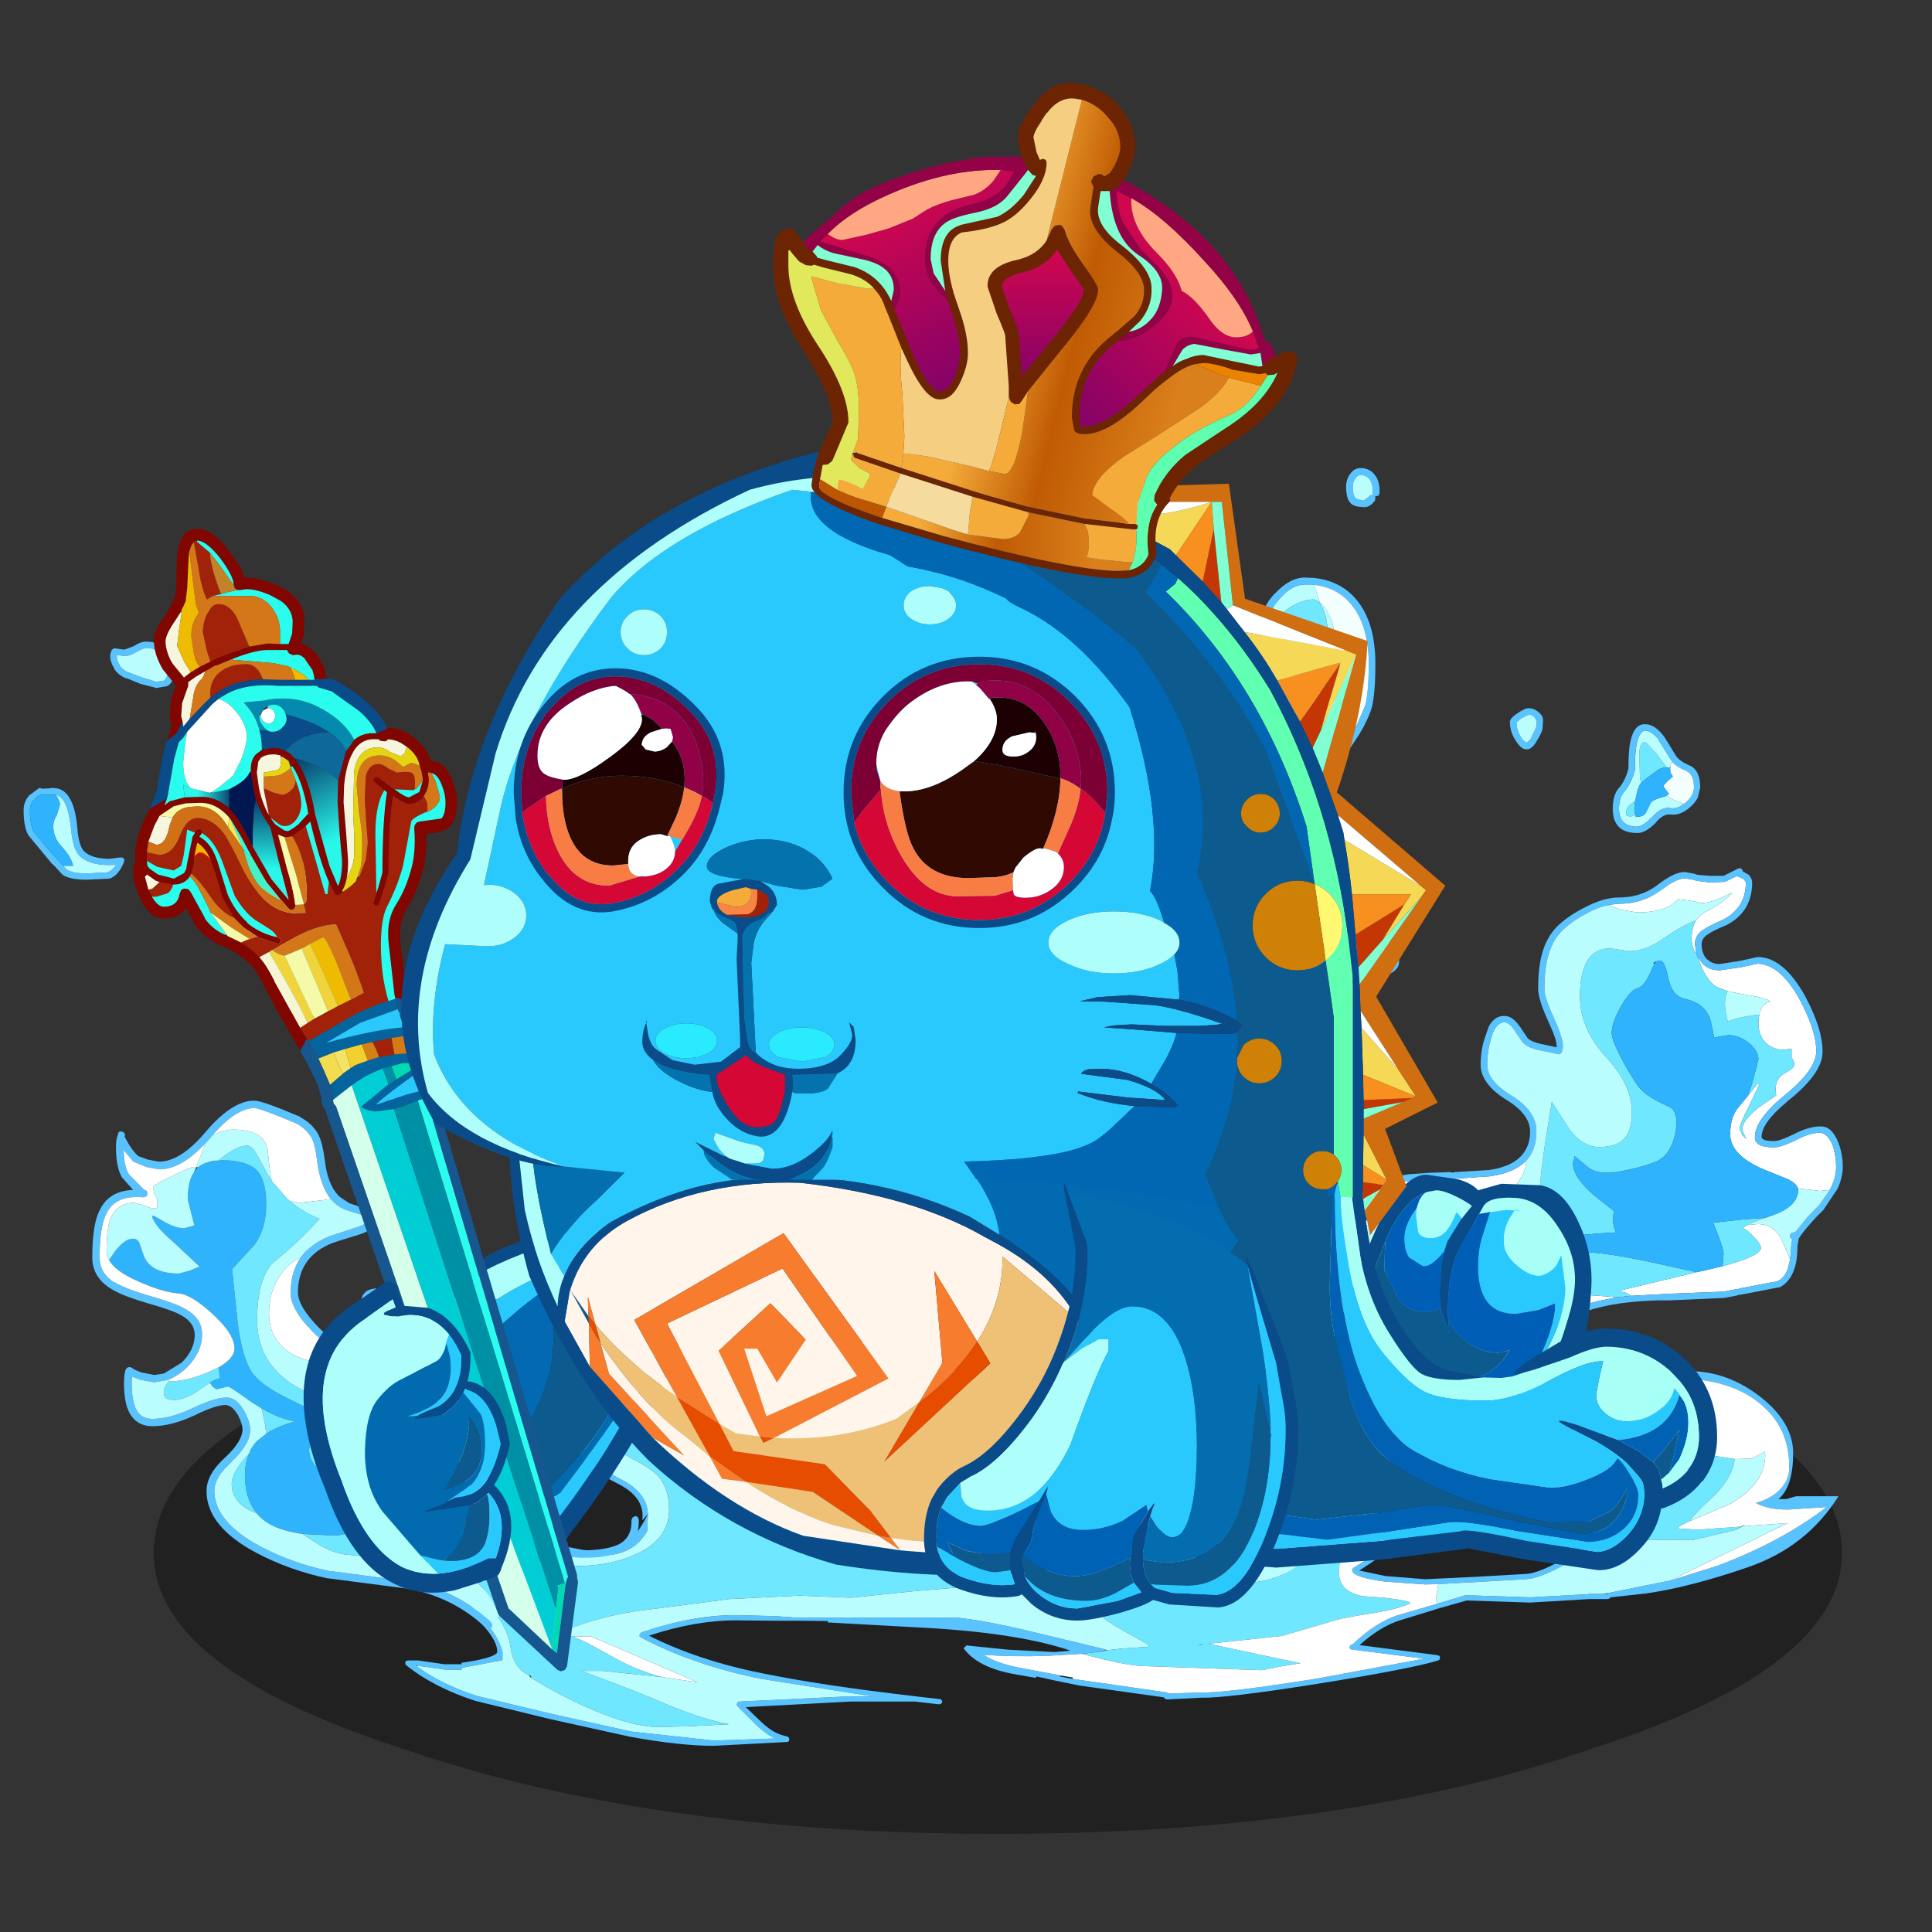<svg xmlns:ffdec="https://www.free-decompiler.com/flash" xmlns:xlink="http://www.w3.org/1999/xlink" ffdec:objectType="frame" height="90" width="90" xmlns="http://www.w3.org/2000/svg"><rect width="100%" height="100%" fill="#333333" stroke="none"/><use ffdec:characterId="28" height="178.1" transform="translate(-.366 3.849) scale(.458)" width="195.1" xlink:href="#a"/><defs><g id="a" transform="translate(.8 -8.4)"><use ffdec:characterId="1" height="9.8" transform="matrix(3.094 0 0 5.83 15.634 129.385)" width="55.5" xlink:href="#b"/><use ffdec:characterId="6" height="172.75" transform="translate(119.153 40.727) scale(.709)" width="96.3" xlink:href="#c"/><use ffdec:characterId="11" height="184.1" transform="translate(-.824 50.442) scale(.709)" width="264.9" xlink:href="#d"/><use ffdec:characterId="13" height="36" transform="matrix(-1.026 0 0 1.026 69.6 122.95)" width="29.75" xlink:href="#e"/><use ffdec:characterId="15" height="113.25" transform="matrix(-1.026 0 0 1.026 58.8 53.8)" width="44.1" xlink:href="#f"/><use ffdec:characterId="17" height="30.9" transform="matrix(-1.026 0 0 1.026 52 130.3)" width="20.6" xlink:href="#g"/><use ffdec:characterId="23" height="111.8" transform="matrix(-1.026 0 0 1.026 174.65 45.5)" width="130.45" xlink:href="#h"/><use ffdec:characterId="25" height="49.15" transform="matrix(-1.026 0 0 1.026 132 8.4)" width="52" xlink:href="#i"/><use ffdec:characterId="27" height="43.35" transform="matrix(-1.026 0 0 1.026 132.05 120.35)" width="37.1" xlink:href="#j"/></g><g id="s" fill-rule="evenodd"><path d="m67.6 70.2.75.95q.9.9 2.4.9l3.1-.45 2.3-.5q3.25.05 6.05 5.1 1.15 2.15 1.75 3.95.65 1.95.65 3.55-.05 2.55-4.2 6l-1.2 1q-3.4 3.05-3.4 5.25-.1 1.5 2.75 1.5.95 0 3.15-1.05 1.95-1.05 3.45-1.05 1.1.1 1.8 1.8.5 1.5.5 3.1 0 1.55-.9 3.3l-1.4.15-3.1-.35h-.1q-.15-.7-1.45-1.35l-3.35-1.35q-4.9-2.05-4.9-5.1 0-2.35 1.1-3.75l1.45-1.75 1.3-1.65h.35l-1.45 3q-1.4 2.75-1.4 3.4l.4.9.55.55Q74 95.1 74 94.8q0-1.2 2.35-3.1l2.5-1.7-.1-.75q0-1.75 1.35-2.45 1.35-.7 1.35-1.25 0-.6-.4-.95v-1.3H81l-1.1.15q-1.45 0-2.5-.95-1.1-1.1-1.1-2.9 0-.65.15-1.2.05-.45.25-.8.5-.95 1.3-1.05l-.15-.05-.05-.15q-.85-.4-3.65-.85l-2.25-.45-1.55-.6q-1.6-.9-2.75-4.25m13.25 43.35-.35 1.4q-.5 1.25-1.45 1.7l-5.5 1.05-.2.1h-.25l-1.85.35-7.75.3-5.5.3-.1-.1q-.75-.55-1.3-.45l-.2-.2 11.05-2.65.75-.15 2.95-.7q5.5-1.5 5.5-2.6 0-.65-1.15-1.75-1-1.05-1.5-1.1l.2-.15.5-.3 1.45-.15q2.45 0 3.55 2.4l1.15 2.7m-24.8 5.4-2.75.55q-3.95.9-7.35 3.65-3.55 2.75-4.15 6.05-.4 2.15-.65 8.2-.6 4.55-3.45 4.6l-3.95-.8q-3.35-.9-4.85-.9-3.15 0-5.75 1.4-3.35 1.7-3.3 4.65 0 1.1.7 3.15l.65 2.9q-.1 2.3-5.85 4.9v.05q-4.85 1.75-6.4 2.4v-.95l5.45-4.1 2.75-2q2-1.7 2-3.15 0-.9-.4-2.25-.35-1.3-.35-1.9 0-2.35 2.3-4.1 1.4-1.05 5.05-2.6 3.6-1.55 4.9-2.5 2.2-1.65 2.05-3.85 1.3 0 3.05 1.35l1.65 1.3q1.55 0 1.85-2.55.15-3.6.5-5.65 1.35-8.2 11.6-8.2l4.7.35m-47.3-5.5.55.05q2.35.05 4.5-2.85l3-3.9q1.85-1.55 4.25-2.75 2.9-1.45 5.25-1.75l2.8-.2 2.9-.1h.2l.25-.05.25.05 5.1-.35q3.5-.5 5.2-2.25-.05 1.9-1.85 3.95l-2.1 1.9-4 .5-1.2.25-.8-.25q-2.1-.7-3.6-.7-4.95 0-11.45 5.35l-4.45 3.7q-2.3 1.65-3.75 1.65l-.75-.15q-.6-.25-.6-.5 0-.75.3-1.6m46.1-50.8 1.45-.15q3.4 0 5.9-1.9h.05q2.2-1.7 3.5-1.75l1.15.2h.2l.25.15 2.05.25 2.15-.1h-.05l1.75-.85q.1.15.3.15l.7.35.25.45q0 3.7-3.4 5.4-1.8.8-2.5 1.25-1.4.8-1.4 2.15l.15 1.25h-.2l-.35-1.15-.1-.6q0-1.8.65-2.85.5-.75 1.3-1.2 2.65-1.3 3.9-2.8l-1.7.8q-1.65.7-2.7.7l-1.7-.35-1.65-.2-.2.2q-1.7 1.7-5.7 1.7l-2.35-.4-1.7-.65v-.05" fill="#fff"/><path d="M67.6 70.2q1.15 3.35 2.75 4.25l1.55.6q-.4.65-.4 1.75t.4 2.6q1.95-.75 4.55-1-.15.55-.15 1.2 0 1.8 1.1 2.9 1.05.95 2.5.95l1.1-.15h.05v1.3q.4.35.4.95 0 .55-1.35 1.25t-1.35 2.45l.1.75-2.5 1.7Q74 93.6 74 94.8q0 .3.55 1.45L74 95.7l-.4-.9q0-.65 1.4-3.4l1.45-3h-.35l-1.3 1.65.65-1.95.85-3.25q0-1.25-1.35-2.35-1.4-1.15-3-1.15l-2 .35-.5-2.4q-.7-2.5-3.7-3.15-1.85-.4-2.4-3.05-.5-2.45-1.15-2.45l-.65.15-.35.2.2.1-.35.7q-1 2.55-2.15 2.85-.95.2-2.3 2.55-1.35 2.35-1.35 3.85 0 1.1 1.75 4.3 1.55 2.8 2.45 3.8 1.1 1.2 4 2.45 1.55.7.9 3.95-.7 3.2-2.95 4.05-2.3.85-5.2 1.35-2.95.5-4.35-.65l-1.95-1.6-.05.5q-.15.3-.15.55 0 2 3.1 4.65l2.8 2.2q-.15.5-.15 1.15 0 1.15.4 1.9l-2.4.15-4.8.4-5.5-.65-5.75-.7q-6.35 0-10.1 2.55-4.15 2.75-5.45 8.65v.15q-.65.2-1.2.9l-1.25 1.6-.25-.1 1.6-6.15q1.8-4.95 5.65-7.6 2.75-1.9 7.45-2.9l1.2-.25 4-.5 6.3-.2-.4-1.15q0-1.95.7-6.65l1-6.3 2.6 4.05q1.9 2.45 4.2 2.45 2.4 0 3.55-1.15 1.15-1.2 1.15-3.85 0-3.95-3.75-7.95-3.7-4.05-3.7-8.65 0-6.9 4.35-6.9l2.75.4q2.35 0 5-1.9 2.6-1.85 4.55-2.5-.65 1.05-.65 2.85l.1.6.35 1.15h.2l.15.45.1.25m-9.7 48.55-1.7.2h-.15l-4.7-.35q-10.25 0-11.6 8.2-.35 2.05-.5 5.65-.3 2.55-1.85 2.55l-1.65-1.3q-1.75-1.35-3.05-1.35.15 2.2-2.05 3.85-1.3.95-4.9 2.5-3.65 1.55-5.05 2.6-2.3 1.75-2.3 4.1 0 .6.35 1.9.4 1.35.4 2.25 0 1.45-2 3.15l-2.75 2-5.45 4.1-.05-2.1.4-.9q.5-1.25.5-2.85 0-1.25-.85-3.7-.85-2.5-.85-3.65 0-.9 1.25-4.65l1.2-3.65q0-2.65-3.1-6.2-3.2-3.5-3.2-7.1 0-1.6.8-4.15l1.1-2.4v.05q0 3.3 2.5 5.3 2.2 1.7 5.05 1.7.9 0 3.55-.95l1.85-.7-.35 1.45-1.3 1.4q-1.45 1.85-3.2 1.85-2.75 0-4.4-1.65L7 122.65q.35 1.45 1 2.9.9 1.95 2 2.95l2.6 1.8q1.15.7 1.85 1.6l-.55.05-1.6-.4-1.2-.3-.35-.25.05.1.05.15q.4.8 1.5 1.6l1.85 1.2-1 2q-.25.75-.2 1.85l.05.55q.05 1.7.75 3.65l1.55 4.2q0-3.7.5-5.6.8-2.75 2.9-3.4 2.15-.7 3.95-3 1.1-1.45 2.4-4.05 1-2.2 3-2.8l5.2-.65q2.15-.25 2.8-3.45l1-4.75q5.3-4.35 6.1-4.75 2.5-1.4 7.5-1.4 3.4 0 10.6 1.55l6.15 1.35L56.4 118l.2.2q.55-.1 1.3.45v.1m16.8-10.15-.5.3-.2.15q.5.05 1.5 1.1 1.15 1.1 1.15 1.75 0 1.1-5.5 2.6l.15-1.75q0-.65-.75-2.6l-.75-1.9 4.15-.45 3.4-.25q-1.7.55-2.65 1.05" fill="#6fe7ff"/><path d="M83 75.75q1.25 2.35 1.9 4.4.6 1.95.6 3.55.05 2.95-4.5 6.7l-.45.35-.2.2q-3.6 3-3.6 5 .05.6 1.8.6.8 0 2.75-.95 2.2-1.15 3.85-1.15 1.7-.1 2.65 2.4.6 1.65.6 3.4 0 1.5-.75 3.15l-1.95 2.9v.05l-1.1 1.1q-1.9 2.05-2.5 3.05l-.2 1.1q0 2.1-.5 3.45l-.1.25q-.65 1.55-1.9 2.2l-5.7 1.1h-.2l-.25.1-1.85.35-7.9.35h-1.55q-5.1.15-8.4 1-3.85.85-7.05 3.45-3.15 2.5-3.75 5.55-.45 2.1-.65 8.1v.05q-.8 5.45-4.4 5.35l-4.2-.8q-3.2-.9-4.6-.9-2.9 0-5.3 1.3-2.8 1.45-2.85 3.85 0 1.05.7 2.85.65 2 .65 3.2.05 2.85-6.4 5.75l-7.05 2.7-.3.05-.25-.15-.1-.35.05-.95v-1q-.1-3.85-.6-7.1L5.7 147.7q-1.75-3.35-1.7-4.45 0-1.35.8-3.55.7-1.95.7-2.8 0-1.8-.8-3.15l-1.8-2.2q-2.9-3.2-2.9-8.2 0-3.3 1.6-6.15 1.75-3.15 2.2-5.95.05-.2.2-.25l.05-.05.3-.25.35.05.2.25q.2.45 1.85.45l.2.05 1.15.65h-.05l1.1.45h.15q2-.05 3.8-2.45l3.1-4.15q1.9-1.55 4.45-2.8 3.05-1.6 5.55-1.9l2.85-.2 2.9-.1h.25l.25.1.25-.1 5-.3q3.6-.55 4.95-2.5.9-1.25.9-3.05-.05-2.45-3.3-4.45-3.8-2.35-3.8-5.1 0-2.15.65-4l.5-1.45q.85-1.6 2.25-1.55 1.05-.05 2.1 1.35V80l.15.15 1.1 1.65q.6.55 2.05.85h.05l2.05.45v-.25q0-.8-.85-2.7l-.45-1q-1.35-3-1.35-4.45 0-3 .55-5 .7-2.6 2.45-4.2 1.55-1.4 3.65-2.45 2.75-1.45 4.95-1.45 3.1 0 5.4-1.7 2.55-2 4.05-1.95l1.4.25.2.1.2.05 1.85.15h1.9l2.1-1.05.35-.05.25.25.05.2.85.5q.5.5.5 1.1 0 4.3-3.85 6.2h-.05q-1.75.75-2.4 1.2l-.05.05q-.85.5-.9 1.35 0 1.45.8 2.25H69q.65.65 1.75.65l2.9-.45 2.5-.55q3.7-.05 6.85 5.6m3.55 27.8q.9-1.75.9-3.3 0-1.6-.5-3.1-.7-1.7-1.8-1.8-1.5 0-3.45 1.05-2.2 1.05-3.15 1.05-2.85 0-2.75-1.5 0-2.2 3.4-5.25l1.2-1q4.15-3.45 4.2-6 0-1.6-.65-3.55-.6-1.8-1.75-3.95-2.8-5.05-6.05-5.1l-2.3.5-3.1.45q-1.5 0-2.4-.9l-.75-.95-.25-.7-.15-1.25q0-1.35 1.4-2.15.7-.45 2.5-1.25 3.4-1.7 3.4-5.4l-.25-.45-.7-.35q-.2 0-.3-.15l-1.75.85h.05l-2.15.1-2.05-.25-.25-.15h-.2l-1.15-.2q-1.3.05-3.5 1.75h-.05q-2.5 1.9-5.9 1.9l-1.45.15-.05.05q-1.45.25-3.05 1.15-2 1-3.45 2.35-1.5 1.4-2.15 3.75-.55 1.9-.55 4.75 0 1.3 1.3 4.05l.6 1.4q.75 1.9.75 2.7 0 .85-.3 1.1l-.2.15-.3-.05-2.35-.5q-1.85-.35-2.55-1.1l-.1-.1-1.25-1.85-.25-.35q-.55-.6-1.1-.65-.65.05-1.15.65-.45.55-.75 1.7-.55 1.75-.55 3.75 0 2.3 3.35 4.35 3.75 2.3 3.7 5.2 0 2.6-1.45 4.2-1.7 1.75-5.2 2.25l-5.1.35-.25-.05-.25.05H32l-2.9.1-2.8.2q-2.35.3-5.25 1.75-2.4 1.2-4.25 2.75l-3 3.9q-2.15 2.9-4.5 2.85l-.55-.05-1.15-.5-1-.6-2-.35q-.55 2.7-2.2 5.65-1.5 2.6-1.5 5.7 0 4.6 2.65 7.55l1.95 2.4q.95 1.55.95 3.6 0 .9-.8 3.1-.75 2.05-.75 3.25.05.95 1.6 4.05l1.85 3.9.55 5.5.05 2.1v.95q1.55-.65 6.4-2.4v-.05q5.75-2.6 5.85-4.9l-.65-2.9q-.7-2.05-.7-3.15-.05-2.95 3.3-4.65 2.6-1.4 5.75-1.4 1.5 0 4.85.9l3.95.8q2.85-.05 3.45-4.6.25-6.05.65-8.2.6-3.3 4.15-6.05 3.4-2.75 7.35-3.65l2.75-.55h.15l1.7-.2h.1l5.5-.3 7.75-.3 1.85-.35h.25l.2-.1 5.5-1.05q.95-.45 1.45-1.7l.35-1.4.15-2.05v-.05l.15-.8-.2-.15-.15-.3q0-.2.15-.35.1-.15.3-.15h.05q.15-.15.35-.15l1.7-2.1 1.7-1.75 1.5-2.15" fill="#59c3ff"/><path d="m71.9 75.05 2.25.45q2.8.45 3.65.85l.05.15.15.05q-.8.1-1.3 1.05-.2.35-.25.8-2.6.25-4.55 1-.4-1.5-.4-2.6t.4-1.75m10.15 28.3 3.1.35 1.4-.15-1.5 2.15-1.7 1.75-1.7 2.1q-.2 0-.35.15h-.05q-.2 0-.3.15-.15.15-.15.35l.15.3.2.15-.15.8v.05l-.15 2.05-1.15-2.7q-1.1-2.4-3.55-2.4l-1.45.15q.95-.5 2.65-1.05l1.2-.45.45-.15q3-1.3 3-3.4l.05-.2M8.9 156.7l-.55-5.5-1.85-3.9q-1.55-3.1-1.6-4.05 0-1.2.75-3.25.8-2.2.8-3.1 0-2.05-.95-3.6l-1.95-2.4Q.9 127.95.9 123.35q0-3.1 1.5-5.7 1.65-2.95 2.2-5.65l2 .35 1 .6 1.15.5q-.3.85-.3 1.6 0 .25.6.5l.75.15q1.45 0 3.75-1.65l4.45-3.7Q24.5 105 29.45 105q1.5 0 3.6.7l.8.25q-4.7 1-7.45 2.9-3.85 2.65-5.65 7.6l-1.6 6.15-.05.25-1.85.7q-2.65.95-3.55.95-2.85 0-5.05-1.7-2.5-2-2.5-5.3l.1-.2-.1.15-1.1 2.4q-.8 2.55-.8 4.15 0 3.6 3.2 7.1 3.1 3.55 3.1 6.2l-1.2 3.65Q8.1 144.7 8.1 145.6q0 1.15.85 3.65.85 2.45.85 3.7 0 1.6-.5 2.85l-.4.9M43 99.35q1.45-1.6 1.45-4.2.05-2.9-3.7-5.2-3.35-2.05-3.35-4.35 0-2 .55-3.75.3-1.15.75-1.7.5-.6 1.15-.65.55.05 1.1.65l.25.35 1.25 1.85.1.1q.7.75 2.55 1.1l2.35.5.3.05.2-.15q.3-.25.3-1.1 0-.8-.75-2.7l-.6-1.4Q45.6 76 45.6 74.7q0-2.85.55-4.75.65-2.35 2.15-3.75 1.45-1.35 3.45-2.35 1.6-.9 3.05-1.15h.05l1.7.65 2.35.4q4 0 5.7-1.7l.2-.2 1.65.2 1.7.35q1.05 0 2.7-.7l1.7-.8q-1.25 1.5-3.9 2.8-.8.45-1.3 1.2-1.95.65-4.55 2.5-2.65 1.9-5 1.9l-2.75-.4q-4.35 0-4.35 6.9 0 4.6 3.7 8.65 3.75 4 3.75 7.95 0 2.65-1.15 3.85-1.15 1.15-3.55 1.15-2.3 0-4.2-2.45l-2.6-4.05-1 6.3q-.7 4.7-.7 6.65l.4 1.15-6.3.2 2.1-1.9q1.8-2.05 1.85-3.95" fill="#bafdff"/><path d="m74.8 90.05-1.45 1.75q-1.1 1.4-1.1 3.75 0 3.05 4.9 5.1L80.5 102q1.3.65 1.45 1.35l.05.2q0 2.1-3 3.4l-.45.15-1.2.45-3.4.25-4.15.45.75 1.9q.75 1.95.75 2.6l-.15 1.75-2.95.7-.75.15L61.3 114q-7.2-1.55-10.6-1.55-5 0-7.5 1.4-.8.4-6.1 4.75l-1 4.75q-.65 3.2-2.8 3.45l-5.2.65q-2 .6-3 2.8-1.3 2.6-2.4 4.05-1.8 2.3-3.95 3-2.1.65-2.9 3.4-.5 1.9-.5 5.6l-1.55-4.2q-.7-1.95-.75-3.65l-.05-.55q-.05-1.1.2-1.85l1-2-1.85-1.2q-1.1-.8-1.5-1.6h.25l1.2.3 1.6.4.55-.05q-.7-.9-1.85-1.6l-2.6-1.8q-1.1-1-2-2.95-.65-1.45-1-2.9l2.85 3.25q1.65 1.65 4.4 1.65 1.75 0 3.2-1.85l1.3-1.4.35-1.45.3-.15 1.25-1.6q.55-.7 1.2-.9v-.15q1.3-5.9 5.45-8.65 3.75-2.55 10.1-2.55l5.75.7 5.5.65 4.8-.4 2.4-.15q-.4-.75-.4-1.9 0-.65.15-1.15l-2.8-2.2q-3.1-2.65-3.1-4.65 0-.25.15-.55l.05-.5 1.95 1.6q1.4 1.15 4.35.65 2.9-.5 5.2-1.35 2.25-.85 2.95-4.05.65-3.25-.9-3.95-2.9-1.25-4-2.45-.9-1-2.45-3.8-1.75-3.2-1.75-4.3 0-1.5 1.35-3.85t2.3-2.55q1.15-.3 2.15-2.85l.35-.7.15-.3.65-.15q.65 0 1.15 2.45.55 2.65 2.4 3.05 3 .65 3.7 3.15l.5 2.4 2-.35q1.6 0 3 1.15 1.35 1.1 1.35 2.35l-.85 3.25-.65 1.95" fill="#2eb3fc"/><path d="M13.35 19.35q-.4-.5-.9-.5-1.3 0-3.05.95-1.9 1.1-1.9 2.3l.35 1.65.45 1.4-.05.95q0 1.35 1.15 3.1 1.25 1.75 2.5 2.1 1.05.25 2.9 1.6 1.7 1.25 1.95 1.25l.35-.1.1.25.5 1 .1.2v.15h.1l.05.05.4.95.2.5-.25.45v-.05l-.75 1.1q-1.75-3.85-5.1-3.9-3.1-.1-3.7-1.35-.55-1.3-1.65-5.55-1.2-4.4-1.2-5.35 0-1.95 1.8-3.85 1.7-1.95 3.6-1.95h1l.25.05.85 2.55-.05.05m.1.05q.65.4 1.25 1.65.85 1.8.85 3.75l-.35 1.95-.25-.8-.6-4.05q-.4-1.75-.95-2.45l.05-.05" fill="#bafdff"/><path d="m8.3 25.15-.45-1.4-.35-1.65q0-1.2 1.9-2.3 1.75-.95 3.05-.95.5 0 .9.5l.05.1q.55.7.95 2.45l.6 4.05.25.8.15.25 1.15 1.85q1.3 1.65 1.5 3.2v3.6h-.1l-.1-.15-.1-.2-.5-1-.1-.25.35-.3.2-.55q0-1.45-1.9-3.35L13 26.7q-.9-1.25-1.2-2.85-.3-1.55-1.8-1.55-.65 0-1.05.4-.55 1.05-.65 2.45" fill="#6fe7ff"/><path d="m12.55 16.75-.25-.05h-1q-1.9 0-3.6 1.95-1.8 1.9-1.8 3.85 0 .95 1.2 5.35 1.1 4.25 1.65 5.55.6 1.25 3.7 1.35 3.35.05 5.1 3.9l.75-1.1v.05l.25-.45 1.35-3.1q.5-1.95.5-5.95 0-5.15-2.2-8.15-2.05-2.8-5.65-3.2m-5.6 1.2V18q2.1-2.3 4.35-2.3l.75.05h.3q4.25.35 6.65 3.6 2.35 3.2 2.35 8.75 0 4.15-.5 6.2-.5 1.7-1.75 3.8L17.85 40l-.3.2-.35-.05-.2-.25q-1.5-4.05-4.6-4.15-3.9-.1-4.6-2-.55-1.25-1.65-5.65-1.25-4.6-1.25-5.6 0-2.35 2.05-4.55" fill="#59c3ff"/><path d="m17.1 34.05-.35.1q-.25 0-1.95-1.25-1.85-1.35-2.9-1.6-1.25-.35-2.5-2.1-1.15-1.75-1.15-3.1l.05-.95q.1-1.4.65-2.45.4-.4 1.05-.4 1.5 0 1.8 1.55.3 1.6 1.2 2.85l2.75 3.15q1.9 1.9 1.9 3.35l-.2.55-.35.3" fill="#2eb3fc"/><path d="m13.4 19.3-.85-2.55q3.6.4 5.65 3.2 2.2 3 2.2 8.15 0 4-.5 5.95l-1.35 3.1-.2-.5-.4-.95.05-.05v-3.6q-.2-1.55-1.5-3.2L15.35 27l-.15-.25.35-1.95q0-1.95-.85-3.75-.6-1.25-1.25-1.65l-.05-.1" fill="#f3feff"/><path d="m21.35 4.25-.05.4q-.75 1-1.55.95-1.65 0-2.1-.75-.5-.6-.5-2.25 0-.85.45-1.6v.05Q18.2 0 19.25 0q1.35 0 2.1 1.1.65.85.6 2.5l-.15.35-.35.1h-.15l.05.2m-.55-.4.25.05-.1-.3q.1-1.25-.4-1.95-.5-.65-1.3-.65-.5 0-.8.55-.35.5-.35 1.05 0 1.2.35 1.65.3.35 1.3.35l.75-.55q.05-.15.3-.2" fill="#59c3ff"/><path d="M20.8 3.85q-.25.05-.3.2l-.75.55q-1 0-1.3-.35-.35-.45-.35-1.65 0-.55.35-1.05.3-.55.8-.55.8 0 1.3.65.5.7.4 1.95l.1.3-.25-.05" fill="#bafdff"/><path d="m21.55 73.2-.65.1-3.25.25q-1.45 0-3.7-.75-2-.75-2.55-1.25l-.1-.25V71l.2-.2 1.8-.5 1.05-.6.05-.15-.1-.25q.05-1.7 1.1-2.05l2.1-.15q7.4 0 7.25 3.6.1 1.6-2.65 2.35l-.55.15m1.25-1.35.05-.05q.95-.45 1-1.1-.05-2.65-6.35-2.65l-1.8.05h.05q-.5.3-.55 1.25l-.05.2.05.15v.35q-.3.75-1.65 1.1l-.75.2 1.45.6q2.1.7 3.4.7l1.95-.05 1.75-.3 1.45-.45" fill="#59c3ff"/><path d="M22.8 71.8v.05l-1.45.45-1.75.3-1.65-.5-3-.7q.4-.65 3.45-1.35l3.5-.55q1.1 0 1.1 1.2l-.2 1.1" fill="#31b5fc"/><path d="M22.85 71.8h-.05l.2-1.1q0-1.2-1.1-1.2l-3.5.55q-3.05.7-3.45 1.35l3 .7 1.65.5-1.95.05q-1.3 0-3.4-.7l-1.45-.6.75-.2q1.35-.35 1.65-1.1v-.35l-.05-.15.05-.2q.05-.95.55-1.25h-.05l1.8-.05q6.3 0 6.35 2.65-.05.65-1 1.1" fill="#6fe7ff"/><path d="M40.65 36.45q-.05-.55 1.2-1.35 1.05-.7 1.55-.65.65 0 1.3.5h-.05q.8.55.75 1.3l-.05.9q0 .7-1 2.25-.6.95-1.25.95-.7.05-1.3-.8-1.15-1.45-1.15-3.1m1.7-.6-.75.6q0 1.35.9 2.55l.55.4.55-.5.85-1.8.05-.85-.4-.6q-.4-.3-.7-.3l-1.05.5" fill="#59c3ff"/><path d="m42.35 35.85 1.05-.5q.3 0 .7.3l.4.6-.05.85-.85 1.8-.55.5-.55-.4q-.9-1.2-.9-2.55l.75-.6" fill="#b9fdff"/><path d="m59.45 45.2-.15-.85-.05-2.3v-1.6q.15-1.15.85-1.15l1.55 1.65 1.5 2q-.85 0-1.45.5l-1.65 1.2-.6.55m-.85 4.55-.65.25-.4-.1-.2-.1q-.1-.85.35-1.35.2-.2.9-.65l-.1.95.1 1" fill="#6fe7ff"/><path d="m63.15 42.95-1.5-2-1.55-1.65q-.7 0-.85 1.15v1.6l.05 2.3.15.85q-.3.35-.5 1.1l-.35 1.5q-.7.45-.9.65-.45.5-.35 1.35l.2.1.4.1.65-.25.1.25q1 .1 1.45-.55l.65-1.35q.25-.45 1.25-.75l1-.3.1-.05q.65.5 1.65.9l.85.25q-.9.75-1.9.65-1.35-.3-2.75 1.35h-.05q-1.2 1.25-2.05 1.3-2.6 0-2.6-2.6 0-1.55.7-2.35 1.1-1.3 1.6-3.25v-.15q-.05-1.6.15-3 .35-2.35 1.3-2.45 1 .05 2 1.4v.05l1.45 2.35.45.65v.05l-.15.25q-.15.15-.15.6l-.35-.05h-.15" fill="#bafdff"/><path d="M63.95 42.15v-.05l-.45-.65-1.45-2.35v-.05q-1-1.35-2-1.4-.95.1-1.3 2.45-.2 1.4-.15 3v.15q-.5 1.95-1.6 3.25-.7.8-.7 2.35 0 2.6 2.6 2.6.85-.05 2.05-1.3H61q1.4-1.65 2.75-1.35 1 .1 1.9-.65l.3-.2v-.05q1.1-1 1.1-2.05 0-1.85-1-2.35h.05q-1.45-.55-2.15-1.35M57.8 40v-.05q.5-3.3 2.25-3.2 1.35-.05 2.75 1.8L64.3 41q.5 1 2.1 1.65 1.55.65 1.55 3.2l-.35 1.45-.15.25-.4.55-.2.2-.3.3q-1.4 1.3-2.9 1.1h-.05q-.9-.1-1.95 1.05v.05q-1.55 1.6-2.75 1.55-3.5 0-3.5-3.5 0-1.95.9-3v.05q.95-1.15 1.35-2.8 0-1.7.15-3.1" fill="#59c3ff"/><path d="m59.45 45.2.6-.55 1.65-1.2q.6-.5 1.45-.5h.15l.35.05v.1l.05.6.35.55-.75.65q-.6.55-.6.8l.8 1.05-.35.25-.1.05-1 .3q-1 .3-1.25.75l-.65 1.35q-.45.65-1.45.55l-.1-.25-.1-1 .1-.95.35-1.5q.2-.75.5-1.1" fill="#2eb3fc"/><path d="M63.65 43q0-.45.15-.6l.15-.25q.7.8 2.15 1.35h-.05q1 .5 1 2.35 0 1.05-1.1 2.05v.05l-.3.2-.85-.25q-1-.4-1.65-.9l.35-.25-.8-1.05q0-.25.6-.8l.75-.65-.35-.55-.05-.6v-.05h.15l-.15-.05" fill="#f3feff"/></g><g id="t" fill-rule="evenodd"><path d="m72.3 129.35-1.05-.45-1.15-.7h-.05 1.55l1.4.55 2.4.6 4.1.8q2.15.5 5.05 0 2.8-.45 5-5l-.8.9q.4-3-2.85-4.9l-2.8-1.5q-1.65-1-4.15-4.25-2.5-3.25-1.75-9.25l.25-2.65v-1.2l.1-.3q.1-.15.25-.15l.3.1.15.25v1.25l.7 1.75q1.05 1.8 2.8 1.8 1-.05 4.75-2.7 4.05-2.85 5.45-3.05l9.35-1.2.25-.05 9.1-.45 6.65.3h.05l.55.15 4.25.9 1.15.25q4.4 1.1 9.05 2.85l3.9 1.6q10.65 4.65 22.3 12.65l12.35 8.5q5.75 3.5 9.1 3.55 3.6 0 3.65-2.5l-.25-1.55.8-.15.2 1.7q.05 3.25-4.4 3.25-3.5.05-9.55-3.65h.05l-12.4-8.55q-9.55-6.6-18.45-10.85-8.55-4.15-16.55-6.1h.05l-1.15-.25-3.9-.8-.9-.2-6.55-.35-8.9.45-.35.05-9.35 1.2q-1.3.2-5.1 2.9-4 2.9-5.2 2.85-2.25 0-3.45-2.2v.05-.05l-.2-.35-.05.35-.05.65q-.75 5.65 1.55 8.75Q81.9 118 83.4 119h.05l-.05-.05 2.9 1.55q3.7 2.15 3.2 5.65v1.25l-.05.2q-1.6 2.8-4.8 3.35-3.1.45-5.3 0l-4.15-.8q-1.65-.3-2.9-.8m123.75-.4.75.3q-1.5 1.7-5.2 4l3.8.8 5.7.45 2.05-.1h.05l5.2-.25 7-.4h.05q1.8-.05 5.6-2.2 4-2.25 4.1-3.8-.05-1-1.8-1.95l-2.25-1.2-.15-.15v.05q-.75-.5-1.5-2.25-.9-1.95-.9-3.1 0-2.4 2.45-4.95 2.45-2.5 4.5-2.5.8 0 1.75.6l1.6.55q.6 0 1.5-1.3l1.95-2.75q3.05-4.15 6.65-4.15 5.45 0 10.15 3.65 4.75 3.7 4.75 8.1 0 4.85-2.1 6.6h1.15l1.35-.4h6.1q-4.55 7.25-12.9 10.15-8.4 2.9-14.75 3.8l-5.05.55-.1.15-.3.1h-2.7l-8.45.5-9.1-.3-4.2 1.2-5.2 1.6q-2.9.85-5.95 3.6l11.2 1.45.25.1.1.2-.05.3-.2.15q-3.9 1.2-17.3 3.35-13.25 2.1-16.8 2l-4.75.25-.3-.05-.2-.2v-.05l-12.15-1.7-3.9-.8-1.3-.3-.95-.2-.1.2-2.9-.5q-5.45-.95-7.45-3.75l.4-.4 5.9.6 6.7.35 1.85-.15.45-.05-.4-.15q-7.6-2.45-20.8-3.15l-13.6-.75.05-.2-4.25-.05h-4l-4.95-.05q-5.85 0-12.5 2.2 7.2 3.6 16.3 5.4 8.55 1.75 22 3.3h.05l.3.05 3.1.35q.15 0 .25.15l.1.25-.15.25-.3.1-3.05-.35h-.1l-.2-.05h-9.35l-15.05.8 2.35 2.25q1.75 1.65 3.6 1.95l.2.15.1.25-.05.25q-.1.1-.25.15L99 158.4q-4.85 0-12-1.3l-11.55-2.55-10.65-2.6q-6-1.95-9.9-5.1l-.15-.2v-.25l.15-.2.25-.05h1.45l3.75.55h2.5l-.05-.2 1.85-.3q3.3-.65 3.3-1.3 0-1.4-1.75-3.45-1.25-1.45-2.3-2.2l.4-.65 2.15 2.3q1.75 2.05 2.25 4.05v1.15l-3.6.7-2.25.4v.3H60.7l-4.25-.6h-.2l.15.1q3.5 2.6 8.65 4.25l10.6 2.55 11.5 2.55 11.85 1.3 8.75-.3q-1.15-.6-2.4-1.7l-2.95-2.95-.1-.25.1-.25q.15-.15.3-.15l15.85-.75h3.2l-15.9-2.5q-9.7-1.95-17.3-5.95l-.2-.2.05-.3.2-.2q7.3-2.5 13.6-2.5l5.75.15 2.7.2h23.05q4.15.4 10.8 2l10.8 2.6v.1l-1.75.3-1.75.2-5.05.3q-4.8.15-9.05-.15 2.1 1.35 6 2l5 .95-.05.15 1.85.35 13.6 1.95.2.15h.05l4.55-.15q3.5.1 16.65-2l15.35-2.85-10.3-1.3h-.05l-.25-.1-.1-.25.15-.3.25-.1h.05q3.45-3.3 6.7-4.25l5.35-1.55 4.15-1.25h.15l9.15.3 8.3-.45.1-.05h2.7v-.1l8.95-1.8 6.7-2.1q9.05-3.35 15.75-8.45l-5.4.35q-3 .05-4.75-.95 1.85-.45 3.25-1.7 1.55-1.45 1.55-3.35 0-4.7-2.7-7.75-3.05-3.45-8.25-4.55-5.3-1.15-8 1.4-2.55 2.3-3.35 6.15l-.35.4h-.2l-2.75-.35q-3.4 0-5.55 1.55-2.5 1.8-2.5 5.25 0 .65.45 1.65l.9 1.65.3-.1.25.15 2.15 1.15.05.05q2.2 1.25 2.15 2.6.1 1.95-4.45 4.45-4.05 2.25-6 2.3l-7 .4-5.5.3-1.85.05-5.8-.4q-4.45-.6-4.7-1.55v-.25l.2-.2q3.75-2.25 5.25-3.9M14.4 2.05h-.1l-.9-.15q-.15.6.4 1.5h-.05q.5.7 1.35 1.05h.05l1.9.7 2 .6 1.05-.15q.5-.3.5-1.05 0-1.6-.85-2.65-.8-1-2.1-1-.55.05-1.4.55-1.05.65-1.85.6M35.8 31.9l.15-.05.8-.35 1.2-.15q3.7 0 4.7 1.95l.9 1.95 1.1 2.9.25.5L46.65 43q1.25 3.75 1.25 6 0 2.4-.6 3.45Q46.35 54 43.9 54l-4.6-.65h.05q-3.1-1-3.55-2.95l-.1-.85q0-2.1-1.6-4.15-1.9-2.4-1.85-3.8 0-2.05 1.5-5.85 1-2.6 1.8-3.55l.25-.3M14.45 1.15l1.35-.5q1.05-.7 1.85-.65 1.75 0 2.8 1.35 1.05 1.2 1.05 3.2 0 1.45-1 1.85l-1.45.25-2.3-.6-1.95-.8v.05q-1.2-.45-1.8-1.4v-.05q-.95-1.6-.35-2.65l.15-.15.25-.1 1.4.2m28 33.9-.6-1.3q-.9-1.5-3.9-1.5l-1 .2h-.05l-.5.15-.15.15v.05q-.75.9-1.65 3.3-1.4 3.6-1.4 5.5 0 1.15 1.6 3.2l.7.95.75 1.7.35 2.1q.05 2 3 2.9 2 .65 4.3.65 1.85 0 2.55-1.1.5-.9.5-3t-1.15-5.7q-1-2.95-2-4.8l-.05-.05-.05-.05-1.25-3.35m-36.8-2.9.5.5q.8.6 2.95.6l2.85-.15H12q.7-.25 1.25-1.1l-.9.05Q9.3 32.05 8 30.7q-.95-.95-1.2-3.9-.3-2.65-1-3.9-.5-.75-1.2-.95H2.55L2.4 22l-.1.05q-.4.15-.7.55-.7.65-.7 1.55 0 2.2.6 3.2l2.35 2.8 1.8 2M7.7 26.7q.2 2.55.95 3.35 1.1 1.1 3.7 1.1l1.55-.2.35.05.2.25-.05.35q-.8 2-2.1 2.4l-3.2.15q-2.5 0-3.5-.7l-1.3-1.4-.25-.2-.9-1.1L.7 27.8Q0 26.65 0 24.15q0-1.25.9-2.2h.05l1-.75.1-.05q.1-.15.3-.15l.2.05.05.05 1.1-.05.2-.05h.15q1.65-.1 2.55 1.45.85 1.4 1.1 4.25" fill="#59c3ff"/><path d="m185 126.1.4-.05q2.65 0 8.05 1.95l-1.6.8q-3.15 1.55-3.15 4.75 0 2.8 3.55 3.4 4.55.25 6.5.8l.2.2q-1.65.8-5.55 1.45-4.45.65-6.1 1.25l-6.85 2-10.45 1.1 6.75 1.45 6.45 1.35-2.5.4-3.05.6-17.25-.6q-2.45-.1-8.6-1.75l1.75-.2 1.75-.25v-.05h.05l2.15-.25 3.85-.25h.05l-.05-.2-.15-.2-4.1-2.3q-2.25-1.3-3.2-2.45l-.3-.45-1.5-.8q-5.5-2.55-12.9-2.55l-11.3.95-9.2.95-7.4-.3-10.1.5-11.9 1.55q-6.2.7-12.35 3.2l1.05.35.75.25 2.05.9 4.55 2.5q3 1.6 6.3 2.45l-8.55-.9H80q8.6 3.2 12 4.7 5.15 2.2 9.15 2.95h.2l-6.1.3-4.1.1q-4.05 0-10.5-2.9-3.9-1.75-7.85-4.15v-.25l-.4-.2-.5-.25q-1.7-1.1-2.05-3.75-.25-2.05-1.85-4.4l-2.4-3.1q1.95-2.65 4.35-5.1l.15.05q3.6.95 9.3.95 4.6 0 8.15-1.55 5.05-2.15 5.05-6.55 0-2.95-1.5-4.7-1-1.15-3.55-2.45-2.9-1.55-4.1-2.6-2.2-1.9-3.3-4.9v-1.35q2.75.4 5.5 1.5 2 .8 5.1.8l3.6-.1.8 5.15q.6 3.5 2.2 6.7 1.6 3.25 6.35 2.95 4.8-.25 10-6 5.3-5.75 5.3-13.35 0-1.25-.75-4.85l-.15-.45 3.9.8 1.15.25h-.05q8 1.95 16.55 6.1l4.35 3.85q6.15 6.5 8.2 7.95 2.15 1.55 5.4 4.65l1.95 1.8 3.4 3.2q6.5 5.6 11.55 5.6 4.35 0 7.4-1.9l1.25-.95q2-1.85 2-4.45l-.15-1.65m-16.15 17.8h.05q1-.2-.65.05l.6-.05m70.2-17.75q-1.15.5-1.6.85l-.2.2 2.8.2 6.35-.45-.85.5-5.95 1.4-8.45.05q-.8-.8-.8-1.9 0-1.7 3.25-7.45 3.5-6.1 5.35-6.1l1 .2.05.1q.25 2.15 1.85 2.95l3.6.55q-.25 2.5-2.8 5.15-2.9 2.6-3.6 3.75" fill="#6fe7ff"/><path d="m64.3 138.6.6-.9.7-1 2.4 3.1q1.6 2.35 1.85 4.4.35 2.65 2.05 3.75l.5.25.4.45q3.95 2.4 7.85 4.15 6.45 2.9 10.5 2.9l4.1-.1 6.1-.3h-.2q-4-.75-9.15-2.95-3.4-1.5-12-4.7h3.1l8.55.9 5.05.75-7.15-3.1-8.2-3.5h-2.6l-.75-.25-1.05-.35q6.15-2.5 12.35-3.2l11.9-1.55 10.1-.5 7.4.3 9.2-.95 11.3-.95q7.4 0 12.9 2.55l1.5.8.3.45q.95 1.15 3.2 2.45l4.1 2.3.15.2v.2l-3.85.25-2.15.25-.05-.1-10.8-2.6q-6.65-1.6-10.8-2h-23.05l-2.7-.2-5.75-.15q-6.3 0-13.6 2.5l-.2.2-.05.3.2.2q7.6 4 17.3 5.95l15.9 2.5h-3.2l-15.85.75q-.15 0-.3.15l-.1.25.1.25 2.95 2.95q1.25 1.1 2.4 1.7l-8.75.3-11.85-1.3-11.5-2.55-10.6-2.55Q59.9 149.6 56.4 147l.05-.1 4.25.6h2.15v-.3l2.25-.4 3.6-.7v-1.15q-.5-2-2.25-4.05l-2.15-2.3m5.8-6.95-.1-.1 2.3-2.2q1.25.5 2.9.8l4.15.8q2.2.45 5.3 0 3.2-.55 4.8-3.35l.05-.2v-1.25q.5-3.5-3.2-5.65l-2.9-1.55v.05q-1.5-1-3.85-4.05-2.3-3.1-1.55-8.75l.05-.65h.25v.05-.05q1.2 2.2 3.45 2.2 1.2.05 5.2-2.85 3.8-2.7 5.1-2.9l9.35-1.2.35-.05 8.9-.45 6.55.35.9.2.15.45q.75 3.6.75 4.85 0 7.6-5.3 13.35-5.2 5.75-10 6-4.75.3-6.35-2.95-1.6-3.2-2.2-6.7l-.8-5.15-3.6.1q-3.1 0-5.1-.8-2.75-1.1-5.5-1.5v1.35q1.1 3 3.3 4.9 1.2 1.05 4.1 2.6 2.55 1.3 3.55 2.45 1.5 1.75 1.5 4.7 0 4.4-5.05 6.55-3.55 1.55-8.15 1.55-5.7 0-9.3-.95m89.45-5.4 9.2 4.25q5.5 2.25 10.1 2.25h2.4l1.9-.55-1.25.95q-3.05 1.9-7.4 1.9-5.05 0-11.55-5.6l-3.4-3.2m43.15 11.8-.05-1.1.3-1.75 5.5-.3 7-.4q1.95-.05 6-2.3 4.55-2.5 4.45-4.45.05-1.35-2.15-2.6l-.05-.05-2.15-1.15-.25-.15-.3.1-.9-1.65q-.45-1-.45-1.65 0-3.45 2.5-5.25 2.15-1.55 5.55-1.55l2.75.35h.2l.3.05.05-.45 1.4-1.55q1.2-1.4 2.35-1.8l3-.6 3-.45q-.85 2.9-.85 3.5l.05.8-1-.2q-1.85 0-5.35 6.1-3.25 5.75-3.25 7.45 0 1.1.8 1.9l8.45-.05 5.95-1.4.95-.5.15-.05 6.45-.45-.55.25-16.35 8-8.95 1.8-.6.1h-2.1l-.1.05-8.3.45-9.15-.3h-.15l-4.15 1.25m42.75-20.8h.5l1.9-.05 1.95-1 .05.4q0 4.35-5.25 7.2l-5.55 2.35q.7-1.15 3.6-3.75 2.55-2.65 2.8-5.15M14.4 2.05q.8.05 1.85-.6.85-.5 1.4-.55 1.3 0 2.1 1 .85 1.05.85 2.65 0 .75-.5 1.05l-1.05.15-2-.6-1.9-.7h-.05q-.85-.35-1.35-1.05h.05q-.55-.9-.4-1.5l.9.15h.1m22 30.55.5-.15h.05l1-.2q3 0 3.9 1.5l.6 1.3h-.55l-1 .1q-.3.1-.6.5-.4-.7-.45-1.4-.75.35-.95 1.2l-.05 1.9q0 .7.95 3.85 0 .65-.95 1.85-.95 1.15-1.3 1.15l-1.2-.7q-.75-.75-1.35-.65-.2.2-.2.85l.8 2-.1.05-.7-.95q-1.6-2.05-1.6-3.2 0-1.9 1.4-5.5.9-2.4 1.65-3.3l.15-.2M4.6 21.95q.7.2 1.2.95.7 1.25 1 3.9.25 2.95 1.2 3.9 1.3 1.35 4.35 1.35l.9-.05q-.55.85-1.25 1.1h-.05l-2.85.15q-2.15 0-2.95-.6l-.5-.5H7.1q-.3-1.3-1.7-2.8-1.15-1.25-1.15-2.9 0-.8.5-1.55l.45-1.5q0-.55-.6-1.45" fill="#bafdff"/><path d="M184.2 126.1h.8l.15 1.65q0 2.6-2 4.45l-1.9.55h-2.4q-4.6 0-10.1-2.25l-9.2-4.25-1.95-1.8q-3.25-3.1-5.4-4.65-2.05-1.45-8.2-7.95l-4.35-3.85q8.9 4.25 18.45 10.85l12.4 8.55h-.05q6.05 3.7 9.55 3.65 4.45 0 4.4-3.25l-.2-1.7m9.25 1.9 1.3.45 1.3.5q-1.5 1.65-5.25 3.9l-.2.2v.25q.25.95 4.7 1.55l5.8.4 1.85-.05-.3 1.75.05 1.1-5.35 1.55q-3.25.95-6.7 4.25h-.05l-.25.1-.15.3.1.25.25.1h.05l10.3 1.3-15.35 2.85q-13.15 2.1-16.65 2l-4.55.15h-.05l-.2-.15-13.6-1.95v-.2l-1.8-.3-5-.95q-3.9-.65-6-2 4.25.3 9.05.15l5.05-.3q6.15 1.65 8.6 1.75l17.25.6 3.05-.6 2.5-.4-6.45-1.35-6.75-1.45 10.45-1.1 6.85-2q1.65-.6 6.1-1.25 3.9-.65 5.55-1.45l-.2-.2q-1.95-.55-6.5-.8-3.55-.6-3.55-3.4 0-3.2 3.15-4.75l1.6-.8m-114.7 14.7h2.6l8.2 3.5 7.15 3.1-5.05-.75q-3.3-.85-6.3-2.45l-4.55-2.5-2.05-.9m160.3-16.55 5.55-2.35q5.25-2.85 5.25-7.2l-.05-.4-1.95 1-1.9.05h-.5l-3.6-.55q-1.6-.8-1.85-2.95l.05-.05-.1-.05-.05-.8q0-.6.85-3.5l-3 .45-3 .6q-1.15.4-2.35 1.8l-1.4 1.55q.8-3.85 3.35-6.15 2.7-2.55 8-1.4 5.2 1.1 8.25 4.55 2.7 3.05 2.7 7.75 0 1.9-1.55 3.35-1.4 1.25-3.25 1.7 1.75 1 4.75.95l5.4-.35q-6.7 5.1-15.75 8.45l-6.7 2.1 16.35-8 .55-.25-6.45.45h-.05l.4-.3-.6.35-6.35.45-2.8-.2.2-.2q.45-.35 1.6-.85m-196.6-91.1 1.25 3.35q-1.05-.4-2.05-1.25l-1.3-1.45-.05-.05q.3-.4.6-.5l1-.1h.55" fill="#fff"/><path d="m43.7 38.4.05.05.05.05q1 1.85 2 4.8 1.15 3.6 1.15 5.7t-.5 3q-.7 1.1-2.55 1.1-2.3 0-4.3-.65-2.95-.9-3-2.9l-.35-2.1-.65-1.75-.8-2q0-.65.2-.85.6-.1 1.35.65l1.2.7q.35 0 1.3-1.15.95-1.2.95-1.85-.95-3.15-.95-3.85l.05-1.9q.2-.85.95-1.2.05.7.45 1.4l.05.05 1.3 1.45q1 .85 2.05 1.25M4.6 21.95q.6.9.6 1.45l-.45 1.5q-.5.75-.5 1.55 0 1.65 1.15 2.9 1.4 1.5 1.7 2.8H5.65l-1.8-2-2.35-2.8q-.6-1-.6-3.2 0-.9.7-1.55.3-.4.7-.55l.1-.05.15-.05H4.6" fill="#2eb3fc"/><path d="m66.65 140.25.45.45.15.35-.1.4-.4.15-.35-.1-1.2-1-.1-.1q-4.4-3.55-10.05-4.55l-11.55-1.5q-5.4-1.15-10.05-3.6-7.25-3.85-7.2-8.9-.05-2.4 2.8-4.95 2.35-2.25 2.35-3.9 0-.8-.65-2.05-.8-1.35-1.75-1.45-1.45 0-4.5 1.5-3.3 1.55-6.05 1.55-2.15 0-3.2-1.8-.85-1.45-.85-4.4 0-1.3.25-1.95l.2-.25.35-.1.3.1q.4.35 1.45.7l1.8.35 1.35-.2 2.55-1.55q1.9-1.85 1.9-4.05-.05-1.75-2-2.8-1.25-.7-4.95-1.75-3.7-1.1-5.2-2.1-2.55-1.65-2.55-4.4 0-4.95 1.15-6.95 1.3-2.6 4.7-2.75L14.25 77h-.05q-.95-1.45-.95-4.45 0-.95.15-1.45l.2-.65q.1-.2.3-.2l.4.1.25.3-.05.4q1.05 2 1.95 2.75l1.35.5 1.6.3q3.1 0 6.65-4.2 3.9-4.6 7.05-4.55 1-.05 6.55 2.3v.05q1.9 1 2.7 2.65.55 1.2.85 3.5.4 3.65 2.15 5.3l1.35.9 2.05.7h.15q1.15.65 1.15 2.2.15 1-2.05 1.65-3.3 1-3.6 1.15h-.05q-5 1.95-5 7.15.05 1.75 2.25 4.2 2.05 2.4 3.6 2.45 1.55 0 3.05-1.45 1.4-1.3.6-3v.05q-.75-1.45.05-2.2.55-.7 2.35-.7 3.8 0 4.05 4.7l-.05 3.85v.05q-.05 2.25.35 3.45.55 1.75 4.3 4h-.05q4.3 2.6 4.75 4.2l2 7.45q1.1 3.6 3.9 6.5l.25.3q2.8 2.6 7.25 2.95l2.3.15q3 0 4.85-.75 2.15-.95 2.05-3.6l.15-.35.4-.2q.2 0 .35.15l.15.35q.1 3.45-2.7 4.65-2.2.95-6.1.8l-1.55-.1q-5.1-.45-8.15-3.55l-.7-.8q-2.5-2.8-3.45-6.2l-2.05-7.45q-.45-1.3-4.25-3.55-4.25-2.6-4.75-4.65-.4-1.35-.35-3.8l.05-3.65v-.15q-.1-1.7-.75-2.6l-.2-.2-.35-.35q-.65-.5-1.7-.5-1.2 0-1.55.35-.25.3.1.95 1.05 2.15-.45 3.85l-.3.35-.05.05q-1.9 1.7-3.8 1.7-1.95.05-4.4-2.85v.05q-2.55-2.85-2.5-4.9 0-2.95 1.45-5.05 1.4-1.95 4.25-3.1l3.7-1.2q1.2-.4 1.3-.6 0-.85-.6-1.25l-2.05-.65h-.05q-1.3-.5-2.25-1.6-1.5-1.9-1.95-5.5-.25-2.1-.7-3.1-.7-1.35-2.2-2.2-5.2-2.2-6.1-2.25-2.65.05-6 3.9l-.25.3-.75.85q-3.55 3.8-6.7 3.75l-1.85-.35-1.8-.75-1.4-1.65q.05 2.3.75 3.45l2.2 2.25q.15 0 .35.15l.15.35-.15.4-.4.15H17q-3.75-.3-5.05 2.2-1.05 1.9-1.05 6.45 0 2.2 2.05 3.55v-.05q1.45.9 4.95 1.95 3.85 1.1 5.15 1.85 2.6 1.4 2.55 3.75 0 2.55-2.25 4.8-1.3 1.2-2.65 1.7l-1.95.35-2.15-.4-1.05-.45-.05.95q0 2.6.7 3.9.7 1.25 2.25 1.25 2.5 0 5.6-1.45 3.35-1.6 4.95-1.6 1.5-.1 2.65 1.95.85 1.55.85 2.6.05 2.05-2.7 4.65v.05q-2.45 2.15-2.45 4.15.05 4.45 6.6 7.95 4.55 2.4 9.75 3.5l11.5 1.5q6.5 1.15 11.45 5.45" fill="#59c3ff"/><path d="m27.85 74.45.65-.05q3.55 0 5 1.5 1.3 1.45 1.3 4.8 0 3.6-1.75 5.9L29.9 90l.8 7.6q.6 4.95 2 7.15 1.25 1.9 5.45 3.95l5.9 2.9-.1.1-1.7.5q-.35.3-.85 1.85l-.45 1.8q0 3.05 4.55 4.55l6.7 1.35q3.2.6 4.95 3.45l2.6 2.55q2 1.75 2 2.6l-.2.6-.85.2-2.4-.65-2.1-.7q-1.65-.45-3.25-3.05h-.15q-1.45 0-3.9.75l-4.05.75L40 128q-2.75-.4-4.4-1.25-1.35-.7-2.2-1.75-1.65-2.1-1.65-5.45 0-1.85.65-3.15l.15-.45q.4-.7.95-1.3l1.3-1q1.65-1.1 4.2-1.8-2.15-.3-4.85-1.85l-.15-.1-1.3-.8q-3.1-2.25-3.4-2.25l-.8.2-.85.2-.55-.4-.4-.55q.95-.55 1.45-.6l-.15-1.6q2.25-1.3 2.25-2.7 0-2.1-3.2-5-3.05-2.8-4.85-2.9-2.35-.2-5.8-1.75-3.3-1.45-4.15-3.05l.95-1.35q1.35-1.7 2.5-1.7.7 0 .95.75l.6 1.75q1 2.5 5.05 2.5l1.5-.4 1.45-.6-3.9-3.65q-2.5-2.1-2.95-3.6h.35l1.65.95q1.5.8 2.65.8l1.45-.4-.45-1.75-.5-2q0-2.6.9-3.9l.25-.35.3-.35q.9-.7 2.35-.95h.5" fill="#2eb3fc"/><path d="m78.4 132.6-1.3 1.35q-4.35 4.45-8.9 5.9-1-3.05-3.15-4.85-2.85-2.4-8.45-3.1l-5.2-.45-5.3-.5q-2.1-.3-4.5-1.9L40 128l4.85.25 4.05-.75q2.45-.75 3.9-.75h.15q1.6 2.6 3.25 3.05l2.1.7 2.4.65.85-.2.2-.6q0-.85-2-2.6l-2.6-2.55q-1.75-2.85-4.95-3.45l-6.7-1.35q-4.55-1.5-4.55-4.55l.45-1.8q.5-1.55.85-1.85l1.7-.5.2-.05-.1-.05-5.9-2.9q-4.2-2.05-5.45-3.95-1.4-2.2-2-7.15l-.8-7.6 3.15-3.4q1.75-2.3 1.75-5.9 0-3.35-1.3-4.8-1.45-1.5-5-1.5l-.65.05 1.45-1.05q1.7-1.1 2.75-1.1.65 0 1.35 1.15l1.55 2.9.65 1 2.2 2.55.35.3q1.9 1.65 4.3 2.6-3.1 3.45-6.8 6.4-2.15 2.4-2.15 8.2 0 5.7 4.85 9 4.65 3.15 10.65 2l-1.5 2.3-1.2 1.9q0 1.7 4.7 2.55l5.2.5q3.25-.65 4.35 2.85.65 1.95 1 5.75.8 3.15 2.65 4.75 1.55 1.35 4.45 2.15l5.25.8 4.5.65M28 104.1l.15 1.6q-.5.05-1.45.6l-1.45 1q-2.1 1.5-3.8 1.5l-.95-.2q-.4-.3-.4-.95 0-.75.85-1.6l.2.05q2.3 0 5.45-1.35l1.4-.65m6.15 5.9q2.7 1.55 4.85 1.85-2.55.7-4.2 1.8l-.15-1.3-.5-2.35m-1.75 6.4q-.65 1.3-.65 3.15 0 3.35 1.65 5.45-1-.3-1.95-1-1.6-1.3-1.6-3.2 0-1.2 1.4-3.05l1.15-1.35" fill="#6fe7ff"/><path d="M66.65 140.25q-4.95-4.3-11.45-5.45l-11.5-1.5q-5.2-1.1-9.75-3.5-6.55-3.5-6.6-7.95 0-2 2.45-4.15v-.05q2.75-2.6 2.7-4.65 0-1.05-.85-2.6-1.15-2.05-2.65-1.95-1.6 0-4.95 1.6-3.1 1.45-5.6 1.45-1.55 0-2.25-1.25-.7-1.3-.7-3.9l.05-.95 1.05.45 2.15.4 1.95-.35.25.15q-.85.85-.85 1.6 0 .65.4.95l.95.2q1.7 0 3.8-1.5l1.45-1 .4.55.55.4.85-.2.8-.2q.3 0 3.4 2.25l1.3.8.15.1.5 2.35.15 1.3-1.3 1q-.55.6-.95 1.3l-.15.45-1.15 1.35q-1.4 1.85-1.4 3.05 0 1.9 1.6 3.2.95.7 1.95 1 .85 1.05 2.2 1.75 1.65.85 4.4 1.25l1.6 1.05q2.4 1.6 4.5 1.9l5.3.5 5.2.45q5.6.7 8.45 3.1 2.15 1.8 3.15 4.85l-1.55.4M26.1 71.95l.75-.85.25-.3.55-.25q1.25-.55 2.4-.55 4.45 0 4.95 2.85l.35 3.2.25 1.3-.65-1-1.55-2.9q-.7-1.15-1.35-1.15-1.05 0-2.75 1.1l-1.45 1.05h-.5q-1.45.25-2.35.95h-.25l1-2.55.35-.9m17.95 8q.95 1.1 2.25 1.6h.05l2.05.65q.6.4.6 1.25-.1.2-1.3.6l-3.7 1.2q-2.85 1.15-4.25 3.1-2.05.95-3.2 2.95-1.35 2.25-1.35 5.05 0 3.6 2.85 5.55 2.6 1.7 6.7 1.7 1.15 0 2.55-1.45 1.25-1.25 1.75-2.75v-.05l.3-.35q1.5-1.7.45-3.85-.35-.65-.1-.95.35-.35 1.55-.35 1.05 0 1.7.5l.35.35.05.3q0 2.25-1.4 5.85-1.45 3.65-1.45 5.25 0 2.25.9 3.85 1.1 1.9 3.3 2.45l2.25.8 1.75.75 1.75.2q1.15.3 1.5 1.5l.85 4.2q.4 2.4 1 3.65 1.3 2.6 5.25 3.45l.7.8q3.05 3.1 8.15 3.55l1.55.1-1.05 1.2-4.5-.65-5.25-.8q-2.9-.8-4.45-2.15-1.85-1.6-2.65-4.75-.35-3.8-1-5.75-1.1-3.5-4.35-2.85l-5.2-.5q-4.7-.85-4.7-2.55l1.2-1.9 1.5-2.3q-6 1.15-10.65-2-4.85-3.3-4.85-9 0-5.8 2.15-8.2 3.7-2.95 6.8-6.4-2.4-.95-4.3-2.6l1.5.3 3.45-.4.95-.15m-19.6-3.85q-.9 1.3-.9 3.9l.5 2 .45 1.75-1.45.4q-1.15 0-2.65-.8l-1.65-.95h-.35q.45 1.5 2.95 3.6l3.9 3.65-1.45.6-1.5.4q-4.05 0-5.05-2.5l-.6-1.75q-.25-.75-.95-.75-1.15 0-2.5 1.7l-.95 1.35q-.35-.65-.35-1.25 0-3.15.55-4.65.95-2.3 3.45-2.3l1.1.3 1.2.45h.95v-1.3q-.35-.4-.5-1.25l-.1-.55q.65-.5 2.7-1.45 2.65-1.35 3.25-1.35l.25.05-.3.7" fill="#bafdff"/><path d="M20.7 105.9q1.35-.5 2.65-1.7 2.25-2.25 2.25-4.8.05-2.35-2.55-3.75-1.3-.75-5.15-1.85-3.5-1.05-4.95-1.95v.05q-2.05-1.35-2.05-3.55 0-4.55 1.05-6.45 1.3-2.5 5.05-2.2h.25l.4-.15.15-.4-.15-.35q-.2-.15-.35-.15l-2.2-2.25q-.7-1.15-.75-3.45l1.4 1.65 1.8.75 1.85.35q3.15.05 6.7-3.75l-.35.9-1 2.55-.25-.05q-.6 0-3.25 1.35-2.05.95-2.7 1.45l.1.55q.15.85.5 1.25v1.3h-.95L17 80.8l-1.1-.3q-2.5 0-3.45 2.3-.55 1.5-.55 4.65 0 .6.35 1.25.85 1.6 4.15 3.05 3.45 1.55 5.8 1.75 1.8.1 4.85 2.9 3.2 2.9 3.2 5 0 1.4-2.25 2.7l-1.4.65q-3.15 1.35-5.45 1.35l-.2-.05-.25-.15m6.4-35.1q3.35-3.85 6-3.9.9.05 6.1 2.25 1.5.85 2.2 2.2.45 1 .7 3.1.45 3.6 1.95 5.5l-.95.15-3.45.4-1.5-.3-.35-.3-2.2-2.55-.25-1.3-.35-3.2Q34.5 70 30.05 70q-1.15 0-2.4.55l-.55.25m12.65 17.55q-1.45 2.1-1.45 5.05-.05 2.05 2.5 4.9v-.05q2.45 2.9 4.4 2.85 1.9 0 3.8-1.7h.05q-.5 1.5-1.75 2.75-1.4 1.45-2.55 1.45-4.1 0-6.7-1.7-2.85-1.95-2.85-5.55 0-2.8 1.35-5.05 1.15-2 3.2-2.95M53.5 94.9q.65.9.75 2.6v.15l-.05 3.65q-.05 2.45.35 3.8.5 2.05 4.75 4.65 3.8 2.25 4.25 3.55l2.05 7.45q.95 3.4 3.45 6.2-3.95-.85-5.25-3.45-.6-1.25-1-3.65l-.85-4.2q-.35-1.2-1.5-1.5l-1.75-.2-1.75-.75-2.25-.8q-2.2-.55-3.3-2.45-.9-1.6-.9-3.85 0-1.6 1.45-5.25 1.4-3.6 1.4-5.85l.15-.1" fill="#fff"/></g><g id="u" fill-rule="evenodd"><path d="M9.35 1.25 9.2 1.2 8.85.85Q8.75.6 8.9.4l.3-.35.5.05q2.25 1 5.6 2.75h.05l2.5 1h.05l1.45.7.3.15v.1l5.25 4.7q3.6 3.55 4.5 8.45l.15.85q.7 5.05-1.1 9.85-2 5.45-7.55 6.95-6.05 1.55-9.5-3.25v-.05l-.3-.4Q4.35 23.1.7 14.3l-.6-1.6q-.15-.4 0-.75l.5-.45q.35-.15.7 0l.45.45.05.1q3.55 9.25 10.6 18.5l.05.05h.05q2.75 4.45 7.8 2.6 1.95-.7 3.4-1.8l.6-.5q2.5-2.4 3.1-6.4.55-3.45.1-6.5l-.15-.95-.65-2.4-.1-.2Q24.95 10 19.4 5.9v.05q-.5-.3-2-.95l-2.6-1.05-.05-.05-5.4-2.65" fill="#0a4b89"/><path d="m9.35 1.25 5.4 2.65.05.05L17.4 5q1.5.65 2 .95V5.9q5.55 4.1 7.2 8.55l.1.2-2.65-2.15q-2.75-2.1-5.4-3.55L18.6 9l-.05-.05-.2-.1Q16.7 7.75 13.3 6.2L7.4 3.5l1.95-2.25M20 7.45l-.2.7.2-.2v-.5" fill="#aefffc"/><path d="m26.7 14.65.65 2.4-1.5-1.3q-.9-.75-4.55-2.65l-3.35-1.7v-.1l-.1-.05Q15.45 9.1 13.6 7.9l-.45-.25q-2.35-1.4-6.7-2.9L7.4 3.5l5.9 2.7q3.4 1.55 5.05 2.65l.2.1.05.05.05-.05q2.65 1.45 5.4 3.55l2.65 2.15m-3 16.75q-1.45 1.1-3.4 1.8-5.05 1.85-7.8-2.6v-.05l-.05.05-.05-.05Q5.35 21.3 1.8 12.05l-.05-.1.3-.45.85 1.85 2.65 5.25q1.05 1.9 3.6 5.35L12.2 28l.05.1.6.4.25-.1.05-.15 6.55 1.65q2.55.6 4 1.5m-4.5-20.85.15-.85-.25.95.1-.1" fill="#2ac9fd"/><path d="M20 7.45v.5l-.2.2.2-.7m-.8 3.1-.1.1.25-.95-.15.85" fill="#25f9e7"/><path d="m24.3 30.9-.6.5q-1.45-.9-4-1.5l-6.55-1.65-.05.15-.25.1-.6-.4-.05-.1-3.05-4.05Q6.6 20.5 5.55 18.6L2.9 13.35l-.85-1.85.45-.85q3.55 7.7 5.95 11.25 1.55 2.3 4.45 5.25l.2.2.2.2.1-.2q1.25.55 3.85.6l3.9.35q1.45.65 2.55 1.85l.6.75" fill="#026bb0"/><path d="M27.5 18q.45 3.05-.1 6.5-.6 4-3.1 6.4l-.6-.75q-1.1-1.2-2.55-1.85l-3.9-.35q-2.6-.05-3.85-.6l-.1.2-.2-.2-.2-.2Q10 24.2 8.45 21.9q-2.4-3.55-5.95-11.25l1.25-2.1 2.7-3.8q4.35 1.5 6.7 2.9l.45.25q-.45.7-.55 1.8l-.1 2.55q0 2.55.5 4.35.4 1.5 1.45 3.65l.3.55.15-.45L17 21.8l3.7.35q2.15 0 4.25-1.4 1.85-1.3 2.55-2.75" fill="#0d5b8e"/><path d="m27.35 17.05.15.95q-.7 1.45-2.55 2.75-2.1 1.4-4.25 1.4L17 21.8l-1.65-1.45-.15.45-.3-.55q-1.05-2.15-1.45-3.65-.5-1.8-.5-4.35l.1-2.55q.1-1.1.55-1.8 1.85 1.2 4.25 3.35l.1.05v.1l3.35 1.7q3.65 1.9 4.55 2.65l1.5 1.3" fill="#0269b2"/></g><g id="v"><path d="m24.65 14.8.35-.1.05-.4q.05-.6.3-.9v-.05q.4-.85 1.05-1.4.55-.45 1.1-.6l-.3-.7v-.05l-.05-1.45q-.05-1.1.6-2 .7-1 2.25-1.65v.05q1.85-.85 3.05-.7.3-1 1.45-2.55Q36.3-.1 37.75 0q.75-.05 1.25.5.55.65.75 2.05l.1 3.3q0 .65.3 1.3l.7 1.3q1.25 1.6 1.2 2.65 0 1.35-.9 2.85l-1.3 1.6.5 1.3v.05l.15 1.65-.2 1 .35 1.2.15.3-.95-.75-.6-1.1-.05.05v-.1l.15-.6-.1-1.35v.05l-.6-1.7v-.35l-.05-.05-.7-.5-.95-.55-.45-.25-.4-.25-.6-.2-1.05-.45Q32.05 12 30.8 12h-1.95v.05l-.2.3-.35.15h-.2q-.45-.15-.95.3l-.75 1.1-.05.05-.15.55-.05.35-.65.05-.8-.1h-.05m17.8 12.9.2.4.4.75.55 1.45.3 1.4v1.35l.15.35q.25 1.25-.55 3.05-1 2.25-2.4 2.15-1.55 0-2.25-1L38 39.15v.05q-1.05 1.45-2.65 2.1-1.65.7-2.7 1.75l-.1.1v-.05q-.75.8-1.45 2.25l-1.2 2.3-1.45 2.5-.6 1.05-.2.35h-.2l-.55-1-.05.05.05-.1q.05-.1.15-.1l-.05-.05.55-.9 1-1.8 1.55-2.8v-.05q.75-1.5 1.5-2.35l.1-.1q.7-.75 1.7-1.35l1.35-.65.2-.1q1.25-.5 2.1-1.7H37L38.4 36l.25-.3.35-.05q.2 0 .35.15l.15.35q.2 1.3 1.6 1.3.6-.05 1.15-1l.2-.45.15-.25.35-1.3-.15-.1-.05-.1-.85.6-.4.15-1.35.25h-.05q-1.1 0-1.6-.8l-.15-.3-.25-.95-.05-.75-.3-1.35q-.8.5-1.3 1.65l-.1.3q-.4 1-1.05 3.35v.05l-1.2 2.1-.9.9-1.4.95q-.1.1-.25.15l-1.75.55h-.15l-.05-.05-.15-.2.05-.2.2-.15.15-.05q1.65-.35 2.95-1.4V39q1.25-1.15 1.95-2.8l1.05-3.4v.05q.55-1.7 1.75-2.35l-.2-.25-.05-.1-.05-.1.15-.25.2-.05.05.05.15.05.2.25v.05l.25.4v.1l.5 2.45.1.6.2.4 1 .55h.05l1.55-.4.8-.55.25-.3.05-.5v-.85L42.6 31l-.6-1.6-.5-.95-.35-.25-1.05-.7h.05l-1.25-.3-1.3-.05h-.3q-1.5.05-2.75 1.5l-.05.05-1 1.65-1.1 2.05-1.5 2.6-1.45 1.8-.2.2-.6.7-.25.05-.2-.05-.1-.1-.05-.15-.05-.15.05-.05q.15-1.45.85-3.75l.85-3.2-.65.25h-.3l-.45-.1-1.05-.75-.3-.25-.45-.45q-.95 4-1.85 6l-.6 1.15-.15.15h-.2l-.15-.15h-.05l-.15-.25q-.3-.5-.45-1.2-.15-.75-.15-1.8l.2-2.8.25-3-.05-1.65q-.2-2.1-.85-3.25-.8-1.5-2.4-1.35h-.2l-.1.15-.45.05q-.25 0-.35-.2-.85.05-1.5.5l-.3.2-.2.15q-.95.75-1.15 1.8l-.05.2-.1.25-.05.25v.05l-.1.5v.2l.35 1.15h.05l.95.5q.4 0 1.45-.8l.05-.05h.05l.1-.05.4-.3q1-.8 1.15-.8h.2l.15.2-.05.2-.15.15-.9.75-.25.2q.45 2.85.45 7.95l.4 1.45.2.6.25.85.05.2-.15.15-.2.05-.2-.15-.5-1.5-.45-1.65q0-4.8-.45-7.6-1.15.8-1.6.8-.9 0-1.45-.8l-.05-.05q-.45-.65-.45-1.65l.1-.6h-.25l-.1.05q-.6.1-1 1.1-.4.95-.4 1.85 0 1.1.4 1.55l2.15.3.3.1.2.25.05.3q-.2 2.45.35 4.25.5 1.8 1.4 3.25 1.1 1.65.75 4.2l-.55 4.9-.05.15-1 .35-.15-.35v-.05l.6-5.15q.25-2.1-.55-3.45-1-1.6-1.55-3.55v.05q-.55-1.75-.45-4.05-1.55-.05-2.2-.6-.85-.65-.85-2.45 0-1.1.5-2.3v-.05q.75-1.8 2.1-1.8.35-1.25 1.5-2.15h-.05q1.3-1.1 2.8-1.15h.1v.1l.15.1.9.35h.55q.95.05 1.65.65l.7 1 .1.1.05.15.75 2.8.05 2.15-.2 3.05-.25 2.75q0 1.65.4 2.5l.85-2 1.45-5.2v-.05l.15-.85q.7-3.25 1.9-4.6.35-.5.85-.7l.6-.25.4-.05h.45l.9.2.55.4q.6.55.55 1.7v.15l-.35 2.15-.15.6-.7 1.55-.75 1.15v.05l-1 4.05-.8 3.05 1.7-2.05 1.25-2.15.6-1.05v-.05l.7-1.35q.75-1.5 1.65-2.4l.15-.15q1.15-1 2.55-1h.15l1.55.05 1.5.4.5.4-.25-.7 1.35.8.35.2M38.1 1.3l-.2-.15h-.15q-.95.05-2.3 1.8-1.3 1.75-1.3 2.55l-.1.35-.25.2h-.4q-1.05-.3-2.95.55l-1 .55q-1.1.8-1.15 2l.05 1.2.35 1.05h.85l1.25-.05 1.75.3h.05l2.95 1.05.2.1.7.35 1.05.5.9.55.65.5v.05l1.15-1.4q.7-1.2.7-2.25-.05-.7-.95-2l-.55-.85-.05-.15-.25-.5-.2-.45-.15-1.3-.15-3.15-.05-.45-.2-.6-.25-.35m1.45 19.8.05.1-.05-.1M29.5 22.45l-.15.1-.65.45-.35.5q-.9 1.25-1.45 3.9l-.15.8.95 1.05q.8.65 1.1.7l.3-.05.9-.6.05-.05.4-.55v-.05l.1-.15.1-.15.1-.2v.05q.65-1.25.9-2.6l.2-1.45-.15-1.1-.25-.35q-.5-.4-1.45-.35l-.5.1m5.25 13.75v.05-.05" fill="#810600" fill-rule="evenodd"/><path d="m37.9 1.15.2.15-.5 2.75q-.25 1.8-.8 2.95l-.45-.3.1.05.05-.1h-.25l-.85-.2q1.05-2.7 1.1-4.1l1.3-1.1.1-.1m-1.45 12-.7-.35-.2-.1-2.95-1.05 1.2-2.8q.7-1.4 1.85-1.4.5 0 .8.45l.35.55q.4.85.4 1.8l-.4 1.85-.35 1.05m-5.2 1.75q.3-.75.55-1 .45-.5 1.15-.5 1.85 0 2.85 1.05.8.9.65 2.25l-.85-.6q-1.7-1.15-4.35-1.2m-.6 13.45-.1.15-.1.15-.65.5q-.35.3-.7.3-.7 0-1.2-.7-.45-.65-.45-1.5 0-.9.55-2.35 0 .6.5 1.05.45.4.9.4l.9-.25.85-.4v.2l-.5 2.45m-7.1 7.8h.05l.15.15h.2l.15-.15.6-1.15.15 1.2h.2L27 29.45l.3.25 1.05.75q-1.45 2.25-1.45 6 0 .55.15.65l.15.1-.2.85.95.05q3.15 0 5.45-4.7 1.25-2.6 1.75-3.25 1.15-1.5 2.6-1.5 1.05 0 1.75 1.8.7 1.85 2.05 1.85l1.2-.25v.85l-1.05.6-1.6.35-.75-.45-.25-1.05-.35-2.55-.75.3-.2-.25-.15-.05-.05-.05-.2.05-.15.25.05.1q-1.2.65-2 2.75l-1.25 3.45q-.9 1.55-2 2.4l-1.5.95q-.45.3-.7.75l-.15.05-.2.15-.05.2.15.2.05.05h.15l1.75-.55q.15-.05.25-.15l.75.25q.4.1.85.35-1 .6-1.7 1.35l-.1.1-.95-.5-.3-.2-2.8-1.55q-1.85-.9-3.4-1H24l-.05.1-1.35 3.1q-1.35 3.3-1.35 3.6l1.3.65 1.3.65.45.25.5.25 1.35.75.65.4.75.5-.55.9h-.1v.15l-.05.1-.1.15-.15-.05-4.25-2.45-.3-.15q-1.8-.9-3.25-1.3.75-2.5.75-5.5 0-2.65-.6-3.85-1.1-2.15-1.6-4.1l-.4-2.15-.4-2.2q-.1-.35-1.5-.95h-.1q-.05-.65.05-1l.3-.6q.55.8 1.45.8.45 0 1.6-.8.45 2.8.45 7.6l.45 1.65.5 1.5.2.15.2-.05.15-.15-.05-.2-.25-.85.1-5.8q0-3.05-.9-4.4l.9-.75.15-.15.05-.2-.15-.2h-.2q-.15 0-1.15.8l-.4.3-.1.05h-.05l-.05.05-1.9.1-.1-.1v-.05q-.15-1.45.35-1.6.35-.15 1.4 0l.85-.4q.55-.45 1-.45.95 0 1.25 1.2l.1 2.3-.15 2.3-.15 2 .2 1.7.65 1.7.35.45.55.5.7.5.25.2m10.55 2.4 1.2-2.1v-.05q.65-2.35 1.05-3.35l.1-.3.4-.35q.3-.3.7-.3l.5.35.05.75.25.95q-.9.8-1.8 2.15-1.1 1.7-2.45 2.25m6.05-3.3L41.5 35l.7.65.4.1-.15.25-.2.45h-.45l-1.15-.35q-.4-.35-.5-.85M18.5 50.45l1.9.4q-.4.7-.65 1.5l-1.55-.25.1-.5.2-1.15" fill="#a22209" fill-rule="evenodd"/><path d="m31.95 26.9.15-.6.35-2.15.1-.05q.35.75 1.4 1.35l.55.3.1.05v1.9q-.9.9-1.65 2.4l-.7 1.35V30l-.15-2.45-.15-.65" fill="#001751" fill-rule="evenodd"/><path d="M24.65 14.8h.05l.8.1.65-.05v.1h3.6l1.5-.05q2.65.05 4.35 1.2l.85.6.8.8 1.25 1.3.4.5.25.3v-.15l.05-.2.05-.05.6 1.1.95.75.4 1.6.6 3.4.65 1.65-.35-.2-1.35-.8-.1-.4v-.05l-.6-3.4v-.05l-.45-1.6-.05-.1-.5-.5v-.05l-.3-.45-2.5-2.75-.6-.5-.4-.25q-2.05-1.35-5.45-1.05h-3.9l-.15.15-1.15.35h-.1l-2.8 2q-1.3 1.15-1.7 2.2l-.9-.35-.15-.1v-.1q.5-1.2 1.95-2.5 1.3-1.15 3-2.1l.75-.3M29 18.35l-.1.4q0 .55.4.9.4.45.95.45h.25l.35-.15h.75q-.25.85-.25 1.95l-.9-.2H30l-.4.05-.6.25q-1.4-1.75-4.35-1.85l1.2-.7Q27 18.9 29 18.35" fill="#0a4b89" fill-rule="evenodd"/><path d="m30.8 17.55-.55-.15q-.55 0-.95.4l-.15.2-.15.35q-2 .55-3.15 1.1l-1.2.7-.15.1q-1 .75-1.5 1.7l-.1-.05-.7-1q1.05-2 3.55-3.25Q28.2 16.4 31.1 17l2.05.2q-.9.95-1.3 1.95l-.25.7v.1h-.75l.3-.3.35-.5.1-.4v-.25l-.45-.7-.35-.25" fill="#048aae" fill-rule="evenodd"/><path d="M24.65 20.15q2.95.1 4.35 1.85-.5.2-.85.7l-1.25.4q-2.25.8-3.1 1.85l-.75-2.8L23 22v-.05q.5-.95 1.5-1.7l.15-.1" fill="#0f689a" fill-rule="evenodd"/><path d="M23.8 24.95q.85-1.05 3.1-1.85l1.25-.4q-1.2 1.35-1.9 4.6l-.15.85v.05l-1.45 5.2-.85 2q-.4-.85-.4-2.5l.25-2.75.2-3.05-.05-2.15" fill="url(#k)" fill-rule="evenodd"/><path d="m32.25 31.5-.6 1.05-1.25 2.15-1.7 2.05.8-3.05 1-4.05v-.05l.75-1.15.7-1.55.15.65.15 2.45v1.5" fill="url(#l)" fill-rule="evenodd"/><path d="m36.5 26.15 1.9-.45.75-.35L39 26.6l-1.55-.05h-.15q-1.4 0-2.55 1h-.15V25.8l1.65.35h.25" fill="url(#m)" fill-rule="evenodd"/><path d="m26.15 14.85.05-.35.15-.55.05-.05.75-1.1q.5-.45.95-.3h.2l.35-.15.2-.3V12h1.95q1.25 0 3.65.95l-4.25.35-1.4.3-.3.15-.45.2-.85.5-.5.5h-.55v-.1m3.4-3.45h-.85l-.35-1.05-.05-1.2q.05-1.2 1.15-2l1-.55q1.9-.85 2.95-.55h.4l1.1.25.5.15.85.2h-4q-1.2.15-2 1.3-.75 1.05-.7 2.45v1m4.6-5.9q0-.8 1.3-2.55 1.35-1.75 2.3-1.8l.05.1-1.3 1.1-.9 1.15-1.4 2h-.05M29 18.35l.15-.35.15-.2q.4-.4.95-.4l.55.15-.05.2q-.3 0-.55.25l-.2.5.2.55q.25.25.55.25l.5-.25.25-.55h.1v.25l-.1.4-.35.5-.3.3-.35.15h-.25q-.55 0-.95-.45-.4-.35-.4-.9l.1-.4m-9 1.9q.4-1.05 1.7-2.2l2.8-2h.1l1.15-.35.15-.15h3.9q3.4-.3 5.45 1.05l.4.25q-.8.2-1.6 1.1-1.2 1.35-1.2 2.65 0 .8.55 2.25l.8 1.6 1.4 1.15.75.5-.1.05-1.65-.35-.1-.05-.55-.3q-1.05-.6-1.4-1.35l-.1-.1q.05-1.15-.55-1.7l-.55-.4q0-1.1.25-1.95v-.1l.25-.7q.4-1 1.3-1.95L31.1 17q-2.9-.6-5.35.65-2.5 1.25-3.55 3.25-.7-.6-1.65-.65H20m18.75-.15.3.45v.05l.5.5.05.1.45 1.6v.05l.6 3.4v.05l.1.4.25.7-.5-.4-1.5-.4.15-1.25-.75.35q.75-.75.75-2.55l-.2-1.9-.2-1.15m-8.3 8.55v.05l-.4.55-.05.05-.9.6-.3.05q-.3-.05-1.1-.7l-.95-1.05.15-.8q.55-2.65 1.45-3.9l.15.15-.45 1.1-.05.15q-.55 1.45-.55 2.35 0 .85.45 1.5.5.7 1.2.7.35 0 .7-.3l.65-.5M24.7 35q.9-2 1.85-6l.45.45-1.95 6.75h-.2L24.7 35m7.7-2.6 1.1-2.05 1-1.65-.75 1.7-.55 1.3q-.45.7-.8.7m10.35.5-.05.5-.25.3-.8.55-1.55.4h-.05l-1-.55-.2-.4-.1-.6-.5-2.45v-.1l-.25-.4v-.05l.75-.3.35 2.55.25 1.05.75.45 1.6-.35 1.05-.6m-5.45-2.75.05.1.2.25q-1.2.65-1.75 2.35v-.05l-1.05 3.4q-.7 1.65-1.95 2.8v.05q-1.3 1.05-2.95 1.4.25-.45.7-.75l1.5-.95q1.1-.85 2-2.4l1.25-3.45q.8-2.1 2-2.75m1.2 4.3q.5.8 1.6.8h.05q.1.5.5.85l1.15.35h.45q-.55.95-1.15 1-1.4 0-1.6-1.3l-.15-.35q-.15-.15-.35-.15l-.35.05-.25.3-1.4 2.55h.05q-.85 1.2-2.1 1.7l-.1-.05.7-.95.9-1.25.1-.25.05-.15.95-1.85q.5-.95.95-1.3M18.2 25.8q-1.05.8-1.45.8l-.95-.5h-.05l-.35-1.15.65.8.15.05.1.1 1.9-.1M20 36.1l-.2-.6-.4-1.45q0-5.1-.45-7.95l.25-.2q.9 1.35.9 4.4l-.1 5.8m-5.05-8.05h.1q1.4.6 1.5.95l.4 2.2.4 2.15q.5 1.95 1.6 4.1.6 1.2.6 3.85 0 3-.75 5.5l-.65-.2v-.2l.05-.15.55-4.9q.35-2.55-.75-4.2-.9-1.45-1.4-3.25-.55-1.8-.35-4.25l-.05-.3-.2-.25-.3-.1-2.15-.3q-.4-.45-.4-1.55 0-.9.4-1.85.4-1 1-1.1l-.4.75-.45 1.55q0 .95 1.25 1.55m-13.7 76.6-.1-.45-.15-.35 14.05-47.5.85.3L1.3 104.5l-.05.15" fill="#2afded" fill-rule="evenodd"/><path d="m36.95 14.1.95.55.7.5.05.05v.35l.6 1.7v-.05l.1 1.35-.15.6v.1l-.05.2v.15l-.25-.3-.4-.5-.4-2.45q-.2-1-.85-1.55l-.15-.3-.15-.4m2.45-5.85.55.85q.9 1.3.95 2 0 1.05-.7 2.25l-1.15 1.4v-.05l-.65-.5.6-.95.75-1.65-.2-1.65-.25-1.65.1-.05m-9.9 14.2.5-.1q.95-.05 1.45.35l.25.35.15 1.1-.2 1.45q-.25 1.35-.9 2.6v-.05l-.1.2.5-2.45v-1.75l-1.3-.25q-.4-.1-.4-1v-.2l.05-.25m-12.45-.9.3-.2q.65-.45 1.5-.5.1.2.35.2l.45-.05.1-.15h.2q1.6-.15 2.4 1.35.65 1.15.85 3.25l.05 1.65-.25 3-.2 2.8q0 1.05.15 1.8l-.25-.55q-.45-.85-.5-1.8V30.2l.1-2-.1-4.2q-.4-2.35-2.35-2.35-.55 0-1.2.45l-1.05.45-.4-.3-.2-.6.05-.1m24.45 6.9.5.95.6 1.6-.8.3q-.95 0-1.3-1.9l-.3-.8 1.3-.15m0 6.55.4-.15.85-.6.05.1.15.1-.35 1.3-.4-.1-.7-.65" fill="#f6f5dd" fill-rule="evenodd"/><path d="m34.45 12.95 1.05.45.6.2.4.25.45.25.15.4.15.3q.65.55.85 1.55l.4 2.45-1.25-1.3-.8-.8q.15-1.35-.65-2.25-1-1.05-2.85-1.05-.7 0-1.15.5-.25.25-.55 1l-1.5.05h-1.7l.2-.65.25-.55.3-.15 1.4-.3 4.25-.35M38.1 1.3l.25.35.2.6-.65 5.2-.3.85.3.45q.45.8.45 1.9l-.25 1.65q-.2.95-.6 1.35l-1.05-.5.35-1.05.4-1.85q0-.95-.4-1.8l-.35-.55q-.3-.45-.8-.45-1.15 0-1.85 1.4l-1.2 2.8h-.05l-1.75-.3-1.25.05v-1q-.05-1.4.7-2.45.8-1.15 2-1.3h4l.1.05.45.3q.55-1.15.8-2.95l.5-2.75m-6.95 23.25v1.15l-.85.4-.9.25q-.45 0-.9-.4-.5-.45-.5-1.05l.05-.15.45-1.1q.4.5 1.3.8l1.35.1m-2.8 5.9.45.1h.3L28 34.2l-.8 2.95-.15-.05q-.15-.1-.15-.65 0-3.75 1.45-6m3.45 9.95 1.4-.95.9-.9q1.35-.55 2.45-2.25.9-1.35 1.8-2.15l.15.3q-.45.35-.95 1.3l-.95 1.85-.05.15-.1.25-2.05 1.5-1.85 1.15-.75-.25M15.7 23.5l.05-.05q.55-.25.85-.25l.75.4.7-.6q.8-.55 1.6-.55 2.3 0 2.3 3l-.25 2.75q-.3 1.75-.3 3.1 0 1.4.15 2.25l.3.9-.15.05-.65-1.7-.2-1.7.15-2 .15-2.3-.1-2.3q-.3-1.2-1.25-1.2-.45 0-1 .45l-.85.4q-1.05-.15-1.4 0-.5.15-.35 1.6h-.15l-.65-.8v-.2l.1-.5v-.05l.05-.25.1-.25.05-.2m-.4 2.95-.3.6q-.1.35-.05 1-1.25-.6-1.25-1.55l.45-1.55.4-.75.1-.05h.25l-.1.6q0 1 .45 1.65l.05.05m7.25 20.2-1.3-.65q0-.3 1.35-3.6l1.35-3.1.05-.1h.15q1.55.1 3.4 1l2.8 1.55q-.8.55-1.25.55h-.05l-1.65-.7-.1-.05-.3-.15-.4-.25-1.3-.65q-.35 0-1.7 3.4l-1.05 2.75" fill="#d37718" fill-rule="evenodd"/><path d="m38.55 2.25.05.45.15 3.15.15 1.3.2.45.25.5-.05.2.25 1.65.2 1.65-.75 1.65-.6.95-.9-.55q.4-.4.6-1.35l.25-1.65q0-1.1-.45-1.9l-.3-.45.3-.85.65-5.2M28.5 13.75l-.25.55-.2.65H26.7l.5-.5.85-.5.45-.2m7.95 19q.5-1.15 1.3-1.65l.3 1.35-.5-.35q-.4 0-.7.3l-.4.35m-13.9 13.9 1.05-2.75q1.35-3.4 1.7-3.4l1.3.65q-1.25 2.55-2.75 6.15l-1.3-.65" fill="#efbb00" fill-rule="evenodd"/><path d="m31.5 18.5-.25.55-.5.25q-.3 0-.55-.25l-.2-.55.2-.5q.25-.25.55-.25l.5.25.25.5m4.15-1.65.6.5 2.5 2.75.2 1.15.2 1.9q0 1.8-.75 2.55l-1.9.45-.15-.05-.75-.5-1.4-1.15-.8-1.6q-.55-1.45-.55-2.25 0-1.3 1.2-2.65.8-.9 1.6-1.1" fill="#fff" fill-rule="evenodd"/><path d="m33.8 6.05.25-.2.1-.35h.05l1.4-2 .9-1.15q-.05 1.4-1.1 4.1l-.5-.15-1.1-.25" fill="#c48228" fill-rule="evenodd"/><path d="M34.55 28.65q1.25-1.45 2.75-1.5h.3l1.3.05 1.25.3h-.05l1.05.7.35.25-1.3.15q-.5-.9-1.7-1.05l-.75-.05q-1.65 0-2.75 1.6l-.3.45-.1-.85-.05-.05m3.05-1.5v.05-.05" fill="#f6faa6" fill-rule="evenodd"/><path d="m28.05 37.25-.05.05.05.15.05.15.1.1.2.05.25-.05.6-.7.2-.2q1.4-.7 2.15-1.45.8-.95 1.25-2.45l.35-1.2 1.5-2.15.3-.45q1.1-1.6 2.75-1.6l.75.05q1.2.15 1.7 1.05l.3.8q.35 1.9 1.3 1.9l.8-.3.15 1.05-1.2.25q-1.35 0-2.05-1.85-.7-1.8-1.75-1.8-1.45 0-2.6 1.5-.5.65-1.75 3.25-2.3 4.7-5.45 4.7l-.95-.05.2-.85.65.05h.2" fill="#d17117" fill-rule="evenodd"/><path d="m29.1 30.55.65-.25-.85 3.2q-.7 2.3-.85 3.75h-.2l-.65-.05v-.05l.8-2.95 1.1-3.65m5.65 9.8L33.4 41q-.45-.25-.85-.35l1.85-1.15 2.05-1.5-.9 1.25-.7.95-.1.15M27.4 41.6l1.65.7h.05l-2.95 6.25-1.35-.75 2.6-6.2" fill="#f5faa8" fill-rule="evenodd"/><path d="m26.6 41.15.4.25.3.15.1.05-2.6 6.2-.5-.25-.45-.25q1.5-3.6 2.75-6.15m2.5 1.15q.45 0 1.25-.55l.3.2q-2.15 3.6-3.85 7l-.65-.4 2.95-6.25" fill="#f1d43c" fill-rule="evenodd"/><path d="M31.6 42.45q-.75.85-1.5 2.35v.05l-1.55 2.8-1 1.8-.75-.5q1.7-3.4 3.85-7l.95.5" fill="#f6f6d5" fill-rule="evenodd"/><path d="M29.45 36.8 30.9 35l1.5-2.6q.35 0 .8-.7l-.35 1.2q-.45 1.5-1.25 2.45-.75.75-2.15 1.45" fill="#44f3c5" fill-rule="evenodd"/><path d="m28.7 23 .65-.45.1.15v.2q0 .9.4 1l1.3.25v.4l-1.35-.1q-.9-.3-1.3-.8l.2-.65m-5.75 11.7q.15.7.45 1.2l-.1.05-.7-.5-.55-.5-.2-.5-.3-.9q-.15-.85-.15-2.25 0-1.35.3-3.1l.25-2.75q0-3-2.3-3-.8 0-1.6.55l-.7.6-.75-.4q-.3 0-.85.25l-.05.05q.2-1.05 1.15-1.8l.2-.15-.05.1.2.6.4.3 1.05-.45q.65-.45 1.2-.45 1.95 0 2.35 2.35l.1 4.2-.1 2v2.15q.05.95.5 1.8l.25.55" fill="#e5d412" fill-rule="evenodd"/><path d="m34.7 29.55-1.5 2.15.55-1.3.75-1.7h.1l.1.85" fill="#f0ea59" fill-rule="evenodd"/><path d="M18.8 46.8q1.45.4 3.25 1.3l.3.15 4.25 2.45.15.05-.5.85-.5.9-1.5-.6-1.15-.35-1.6-.45h-.05l-1.05-.25-1.9-.4h-.05l-1.3-.2H17l.2-.65.05-.2q2.85.2 7.75 1.55l-3.4-2-3.75-1.35v-.1l.1-.35.05-.3.15-.25.65.2m6.2 4.15.05.05h.1l-.15-.05m-8.65 1.15.95-.1.9.1 1.55.25 1.1.35 1.25.45.45.3.8.55v.05l.2.15 1.05.9q-.3.8-.3 1.5l-1.85-1.45-.65-.45q-.75-.5-1.55-.85l-.8-.35-.05-.05-.9-.2-1.1-.3h-1.35l.05-.15.1-.4.05-.05.1-.25m-1.3 4.25.2-.75 1.7.45 3 1 .15.05-.1-.1q-1.2-1.1-4.2-3.2l.15-.5L18 54.55l.8.55h.05l2.7 2.2-.65.3-.8.15-1.85-.25-1.15-.35-.25-.1-.95-.4-.85-.3" fill="#05649d" fill-rule="evenodd"/><path d="m19.4 53.45.05.05.8.35q.8.35 1.55.85l.65.45-11.6 33.9L2.6 111l-.4-3.85L18.25 57.5l1.85.25.8-.15.65-.3-2.7-2.2h-.05l.2-.7.4-.95" fill="#00ced4" fill-rule="evenodd"/><path d="m18.5 53.25.9.2-.4.95-.2.7-.8-.55.5-1.3m-.25 4.25L2.2 107.15l-.25-2.2.1-.2-.75-.25 14.6-47.85.95.4.25.1 1.15.35" fill="#0090a5" fill-rule="evenodd"/><path d="M17 50.25h.15l1.3.2h.05l-.2 1.15-.1.5-.9-.1-.95.1.6-1.7.05-.15" fill="#d47a17" fill-rule="evenodd"/><path d="m20.4 50.85 1.05.25-.6 1.6-1.1-.35q.25-.8.65-1.5" fill="#d48115" fill-rule="evenodd"/><path d="m23.1 51.55 1.15.35-.4.95-.5 1.15-.8-.55.55-1.9" fill="#f3e466" fill-rule="evenodd"/><path d="m24.25 51.9 1.5.6-.55 1.2-.6 1.4-1.05-.9-.2-.15V54l.5-1.15.4-.95" fill="#f3dc50" fill-rule="evenodd"/><path d="M21.45 51.1h.05l1.6.45-.55 1.9-.45-.3-1.25-.45.6-1.6" fill="#f1d02f" fill-rule="evenodd"/><path d="m17.25 49.4.4-1.1v-.25l.15-.25.05-.2 3.75 1.35 3.4 2q-4.9-1.35-7.75-1.55m-2 6.2.55-1.8q3 2.1 4.2 3.2l-.05.05-3-1-1.7-.45" fill="#2ac9fd" fill-rule="evenodd"/><path d="m22.45 55.15 1.85 1.45-.05.35-.25.3L6.9 107l-4.3 4.05V111l8.25-21.95 11.6-33.9" fill="#d4ffea" fill-rule="evenodd"/><path d="M16.05 52.95h1.35l1.1.3-.5 1.3-2.05-1.25.1-.35M2.6 111.05l-.5.4-.85-6.8.05-.15.75.25-.1.2.25 2.2.4 3.85v.05" fill="#00d9b4" fill-rule="evenodd"/><path d="m27.45 51.55.05.15.05.05-.7 1.25-.6 1.2q-.5.9-.65 1.65l-.15.55-.05.55-.15.4-.1.05h-.05l-.05.25-17.1 49.85-.15.25-5.75 5.35-.35.15-.4-.15-.2-.35-1.1-8.4.1-.35v-.3l15.15-51.2.15-.45.65-2 .3-.75.4-1.35.1-.15v-.2l.25-.75.05-.1 1-.35v.2l-.15.25-.05.3-.1.35v.1l-.05.2-.15.25v.25l-.4 1.1-.05.2-.2.65-.05.15-.6 1.7-.1.25-.05.05-.1.4-.05.15-.1.35-.15.5-.55 1.8-.2.75L1 103.85l.15.35.1.45.85 6.8.5-.4L6.9 107 24 57.25l.25-.3.05-.35q0-.7.3-1.5l.6-1.4.55-1.2.5-.9.5-.85.1-.15.05-.05.55 1" fill="#165790" fill-rule="evenodd"/><path d="m38.05 32.45-.5-.35q-.4 0-.7.3l-.4.35" fill="none" stroke="red" stroke-linecap="round" stroke-linejoin="round" stroke-width=".1"/></g><g id="w" fill-rule="evenodd"><path d="M11.2 1.15v-.1q-.1-.35.15-.65V.35l.55-.3q.4-.1.7.15l2.75 1.9-.05-.05q6.4 3.9 5.05 12.25-.45 2.9-1.9 6.3-2.5 7.25-6.75 9.35-2.7 1.4-6.1.7l-2.55-.8-.45-.2v.05l-1.3-.55-.15-.25-.15-.3v-.1q-2.3-5.35.7-8.3-1-1.5-1.55-4V16l.35-1.7q1.1-3.85 3.6-4.35h.25Q4 8.7 4.05 7.2v-.15q1.65-3.55 4.2-4.4l2.4-.2.05-.05.5-1.25M7.25 29q2 .1 3.65-.7 3.6-1.95 5.85-8.3v-.05q1.25-3.05 1.7-5.65 1.25-7.25-4.1-10.65l-.05-.05-2.55-1.8-.3.8.75.3q.6.25.4.45l-.75.15h-.65q-3.05-.65-5.05 1.8-.65.85-1.2 2.05-.1 3.7 2.35 5.1l1.1.45.65.3.25.15.3.2q.25.2-1.2 0l-1.55-.3q-1.4-.8-2.1-2.2l-.2-.4-.2.15q-1.9.5-2.85 3.5l-.45 1.85Q1.6 18.55 2.6 20l.1.1q.9 1.2 2.8 1.35l.9.4.25.1H6.5l.2.1V22l.05.05.05.05.9.35h.05q1.3.5.45.4l-.6-.1-3-.45-.5-.1q-.9-.25-1.7-1.1l-.15-.1q-2.2 2.35-.7 6.5l.05-.05.7.05Q5 28.85 7.25 29" fill="#0a4b89"/><path d="M6.15 5.3q2-2.45 5.05-1.8h.65l.75-.15q.2-.2-.4-.45l-.75-.3.3-.8 2.55 1.8.05.05q5.35 3.4 4.1 10.65-.45 2.6-1.7 5.65V20q-2.25 6.35-5.85 8.3-1.65.8-3.65.7L9 27.2l3.75-4.35q1.8-2.45 1.75-6-.05-3.55-1.2-5.05t-2.6-2.15l-3.25-1.7q-.5-.25-.9-1.3l-.1-.5-.15-.5-.15-.35" fill="#aefffc"/><path d="m6.15 5.3.15.35.15.5-.3 1.05Q6 7.75 6 8.65q0 2 1.05 3.05 1.05 1.05 3.3 1.7h-.6l-.45-.05-.25-.15-.65-.3-1.1-.45q-2.45-1.4-2.35-5.1.55-1.2 1.2-2.05M9 27.2 7.25 29Q5 28.85 2.3 27.5l-.7-.05-.05.05q-1.5-4.15.7-6.5l.15.1q-.25.7-.25 2.05 0 2.55.9 3.55.9 1.05 3.1 1.05l.65-.05.35-.05.45-.1L9 27.2m-2.6-5.35-.9-.4q-1.9-.15-2.8-1.35l-.1-.1q-1-1.45-1.55-3.85l.45-1.85q.95-3 2.85-3.5l.2-.15.2.4-1.7 2.1q-.45.9-.45 3 0 2.55 1.3 4l2.5 1.7" fill="#2ac9fd"/><path d="m6.45 6.15.1.5q.4 1.05.9 1.3l3.25 1.7q1.45.65 2.6 2.15 1.15 1.5 1.2 5.05.05 3.55-1.75 6L9 27.2l-1.4.35-.45.1-.35.05q-1.3-.8-1.85-2.25L4.1 22.2l.5.1 3 .45.6.1q.85.1-.45-.4H7.7l-.9-.35-.05-.05L6.7 22v.05l-.2-.1h.15l-.25-.1-2.5-1.7q-1.3-1.45-1.3-4 0-2.1.45-3l1.7-2.1q.7 1.4 2.1 2.2l1.55.3q1.45.2 1.2 0l-.3-.2.45.05h.6q-2.25-.65-3.3-1.7Q6 10.65 6 8.65q0-.9.15-1.45l.3-1.05M4.3 13.3q-.55.3-.9 1.15-.5 1-.5 2.1 0 2.15 1.45 3.15.85.6 2.3 1-1-1.65-1.45-2.7-1-2.2-1-3.95l.1-.75" fill="#026bb0"/><path d="M2.4 21.1q.8.85 1.7 1.1l.85 3.25Q5.5 26.9 6.8 27.7l-.65.05q-2.2 0-3.1-1.05-.9-1-.9-3.55 0-1.35.25-2.05m1.9-7.8-.1.75q0 1.75 1 3.95.45 1.05 1.45 2.7-1.45-.4-2.3-1-1.45-1-1.45-3.15 0-1.1.5-2.1.35-.85.9-1.15" fill="#0d5b8e"/></g><g id="x" fill-rule="evenodd"><path d="M63.05 97.05q-7.85-4.15-11-6.95Q46 84.6 46 77.15q0-3 .95-4.9 1.1-2.3 3.35-2.6l8.55-1.25h1.7l3.9 1.5 4.95.65 5.5-.05q-1.7 2.1-2.5 3.7-1 1.85-1.25 3.85-12.55 8-9.1 15.5l1 3.5" fill="#026ab1"/><path d="m113.75 83.65.5 3-2.5 4.5.1-4.3 1.8-3.25-1.75 2.5.05-1.9-.75 2.75q-3.15 3.75-8.05 7.15l4.2-7.6-14.8-8.6-10.4 14.4 11.35 5.9q-6.65.35-12.15-1.9l-2.25-1.65-2.3-3.9.8-9.1-4.25 7q-2.6-4.05-2.5-8.45l-7.55 6.4q2.5-4.6 7.95-7.6l1.4-.75q7.15-4.1 18.25-5.35 9.65-.3 17.1 3.75 4.3 2.35 5.7 6.85l-.05.1.1.05M105.5 98.2q-7.3 7-14.9 9.7l-9.65 1.45h-.05q-4.75.45-9.05.2-1.45-1.55-2.75-3.4 3.85 3.35 12.8 1.95l-.95 1.25 2.2-1.45 4.6-1.1q4.25-1.4 8.55-4.25l2.35-.3 1.2-2.2 2.55-2.1q4-2.9 8.3-9.15l-.85 3.05-7.45 8.1 3.1-1.75m-10.6-.15 4.1-8.5-5.15-4.7-3.5 3.6 2.85 4.25 1.95-3.35h1.3l-2.2 6.7-9-4 7.4-10.65 11.45 5.45-5.2 9.95-1.65.95-2.35.3" fill="#fff5eb"/><path d="m111.75 91.15-6.25 7.05-3.1 1.75 7.45-8.1.85-3.05v-.05l.45-.65.7-1.25-.1 4.3M98.9 96.8l5.2-9.95-11.45-5.45-7.4 10.65 9 4 2.2-6.7h-1.3L93.2 92.7l-2.85-4.25 3.5-3.6 5.15 4.7-4.1 8.5-1.4.15-11.35-5.9 10.4-14.4 14.8 8.6-4.2 7.6-4.25 2.7m13-10.7-.7.85.75-2.75-.05 1.9m-32.8 8.55q-3.75-2.85-5.75-6l4.25-7-.8 9.1 2.3 3.9m1.85 14.7.95-1.25 1.25-.2-2.2 1.45m18.9-9.3-1.2 2.2-2.35.3 3.55-2.5" fill="#f77c2d"/><path d="M69.1 106.15q-4.6-6.45-7.15-16.25.5-1.75 1.35-3.3l7.55-6.4q-.1 4.4 2.5 8.45l-1.3 2.15 10.55 9.8-3.5-5.95 2.25 1.65q5.5 2.25 12.15 1.9l1.05.5.35-.65 2.35-.3 1.65-.95-1.4 2.7-9.05 1.3-4.5 4.6-2.05 2.7q-8.95 1.4-12.8-1.95m42.1-19.2-.5 1.8v.05q-4.3 6.25-8.3 9.15l-2.55 2.1 3.3-5.95q4.9-3.4 8.05-7.15m-14.9 15.6q-4.3 2.85-8.55 4.25l-4.6 1.1 6.5-4.35 6.65-1" fill="#eec176"/><path d="m98.9 96.8 4.25-2.7-3.3 5.95-3.55 2.5-6.65 1-6.5 4.35-1.25.2 2.05-2.7 4.5-4.6 9.05-1.3 1.4-2.7m-5.4 1.4 1.4-.15-.35.65-1.05-.5m-14.4-3.55 3.5 5.95-10.55-9.8 1.3-2.15q2 3.15 5.75 6m32.1-7.7.7-.85-.05.75-.7 1.25-.45.65.5-1.8" fill="#e64d00"/><path d="M114.3 82.15q.6 1.45.65 3 2.2-4.7 3.25-9.55l.75-6.95.8.05q-.05 6.6-2 13.45-5 11.45-11.85 18.3-7.95 7.3-18.55 10.3-17.95 2.85-30.25-1.95l.55-2.45q5.4 2.4 12.2 3.05-4.2-4.75-6.65-11.9l-.15-.45-1-3.5q-3.45-7.5 9.1-15.5l2.95-1.8q8.9-4.15 18.95-3.9h.25l1.45.1q7.15.05 14.95 4.35 3.4 2.35 4.6 5.35m-.55 1.5-.05-.15q-1.4-4.5-5.7-6.85-7.45-4.05-17.1-3.75-11.1 1.25-18.25 5.35l-1.4.75q-5.45 3-7.95 7.6-.85 1.55-1.35 3.3 2.55 9.8 7.15 16.25 1.3 1.85 2.75 3.4 4.3.25 9.05-.2h.05l9.65-1.45q7.6-2.7 14.9-9.7l6.25-7.05 2.5-4.5-.5-3" fill="#0a4b89"/><path d="m115.6 80-1.3 2.15q-1.2-3-4.6-5.35-7.8-4.3-14.95-4.35l-1.45-.1h-.25Q83 72.1 74.1 76.25l-2.95 1.8q.25-2 1.25-3.85.8-1.6 2.5-3.7l-5.5.05-4.95-.65-3.9-1.5h5.65l8.25.1 10.8.7 6.9.9 4.4 1.05 4.7-1.3 4.15-.85 5.6 5.55q2.95 2.65 4.6 5.45" fill="#2ac9fd"/><path d="M115.6 80q1.9-7.55 1.9-11.2l-.05-.25h.3l1.2.1-.75 6.95q-1.05 4.85-3.25 9.55-.05-1.55-.65-3l1.3-2.15" fill="#aefffc"/><path d="m117.45 68.55.05.25q0 3.65-1.9 11.2-1.65-2.8-4.6-5.45L105.4 69l5.3-.75 6.75.3" fill="#046fae"/><path d="m25.3 76.45-.35-.45-.65-.8q.5-.4 1.5-.9 1.3-.65 2.05-.65l.85.15.25.1.3.3.55 1.25.05.7-.2 1.6q-.2.6-1.2.65-1 0-1.55-.65-.6-.7-1.05-1.9l-.2.15-.35.45m-4.7 22.4q-2.4-3.4-3.75-6.65-2.6-6.35-2.75-9.25-.15-3 1.65-5.65 1.75-2.75 4.25-2.9 2.55-.15 3.15.8l.45.8-1.1-.2h-.15l-1.45-.2-.8.05.55.9q.6 1.15.5 2.35-.05 1.2-1.4 2.3-1.4 1.1-2.35.9-.95-.3-1.5-1.05l-.45-.95-.4 3.2q0 2.9 2 6.45l1.7 2.7q1.55 2.8 3.45 4.8l.75.75.3.4-2.65.45m-.5-23.2q-.3-.3-.55.1l.55-.1" fill="#a8fff7"/><path d="m27.05 79.7-.3-.95-.15-.25-1.2-1.95-.1-.1.35-.45.2-.15q.45 1.2 1.05 1.9.55.65 1.55.65 1-.05 1.2-.65l.2-1.6-.05-.7q1.1 1.45 1.2 2.8 0 1.4-.45 2.05l-1.35.85q-.8.2-2.15-1.45m-4.55-3.9.85 2.65q.35 1.25.35 2.75 0 4.7-3.75 4.7l-2.25-.4-1.65-.65v.25q0 1.85 1.8 5.65l.9 1.7-1.7-2.7q-2-3.55-2-6.45l.4-3.2.45.95q.55.75 1.5 1.05.95.2 2.35-.9 1.35-1.1 1.4-2.3.1-1.2-.5-2.35l-.55-.9.8-.05 1.45.2h.15" fill="#2ac9fd"/><path d="M28.95 73.9q2.05.75 3.8 4.4l.15.45.1 2.75-.05.1-1.35 2.8q-1 1.3-2.7 1.3l-.95-.15-.45-.2-.05-.05.05-1.35q0-2.55-.45-4.25 1.35 1.65 2.15 1.45l1.35-.85q.45-.65.45-2.05-.1-1.35-1.2-2.8l-.25-.75-.3-.5-.3-.3M23.6 76l1.95 3.45q1.1 2 1.15 6.25v.2q-.15 1.3-1.55 2.5-1.6 1.35-3.45 1.35l-.75-.15-.35-.1q.8 1.55 2.3 2.35 1.75.85 4.95.85h.6q-2.2 2.35-6.2 4.45l-.05.1q-1.9-2-3.45-4.8l-.9-1.7q-1.8-3.8-1.8-5.65v-.25l1.65.65 2.25.4q3.75 0 3.75-4.7 0-1.5-.35-2.75l-.85-2.65 1.1.2" fill="#005eb7"/><path d="m32.9 78.75.9 2.25 3.65 12q-4.25 2.4-9 3.95l-5.2 1.45-.3-.4-.7-.85q4-2.1 6.2-4.45h-.6q-3.2 0-4.95-.85-1.5-.8-2.3-2.35l.35.1.75.15q1.85 0 3.45-1.35 1.4-1.2 1.55-2.5l-.15 1.9.85-2.35.1-.1.45.2.95.15q1.7 0 2.7-1.3l1.35-2.8H33v-.1l-.1-2.75" fill="#0d5b8e"/><path d="m28.95 73.9-.25-.1-.85-.15q-.75 0-2.05.65-1 .5-1.5.9l.65.8.35.45.1.1 1.2 1.95.15.25.3.95q.45 1.7.45 4.25l-.05 1.35-.05.15-.85 2.35.15-1.9v-.2q-.05-4.25-1.15-6.25L23.6 76l-.45-.8q-.6-.95-3.15-.8-2.5.15-4.25 2.9-1.8 2.65-1.65 5.65.15 2.9 2.75 9.25 1.35 3.25 3.75 6.65l-2.7.15h-.35q-2.75-4.4-3.7-7.8-1.15-3.85-1.35-7.5-.3-3.65 1.25-6.9 1.5-3.25 3.75-3.65l3.9-.15 2.3.65q.6-.7 2-1.1l3.1-.45q2.5 0 5.05 5.5 1.3 2.8 5.4 14.3l-1.8 1.1-3.65-12-.9-2.25-.15-.45q-1.75-3.65-3.8-4.4" fill="#0a4b89"/><path d="m51 13.3-1.85 2.05.75-7.25 1.1 5.2m-9.65 13.9-1.25 2.6-.8-1.7-2-6.8 4.05 5.9m-5.5 21.1-.3 3.25-2.35-2.65-2.2-3.6 4.85 3m-.8 16.4v.9l-3.9-.7-.9-.4 4.8.2m.05 8.15.05 1.7-1.75-1-.3-.45 2-.25" fill="#c43704"/><path d="m60.65 6.65-6.4 3.45-.6.6-3.55-5.3q5.8 1.9 10.55 1.25M46.85 18.3q-1.8 2.3-3.25 4.8l-6.3-1.8 2 6.8-3.5-7.55 1-.4 10.05-1.85m-9.9 20.6q-.45 2.55-.75 5.4h-5.85l.65 1 2.2 3.6-3.85-4.3-.5-.7.55-.45 7.55-4.55m-1.7 18.65-.15 4.65-5.25 2.15 1.8-2.75 3.6-4.05m-.2 10.55.05 3.05-2.35 1.45 2.3-4.5" fill="#f6d857"/><path d="M53.65 10.7 51 13.3l-1.1-5.2.2-2.7 3.55 5.3M43.6 23.1l-2.25 4.1-4.05-5.9 6.3 1.8m-7.4 21.2-.35 4-4.85-3-.65-1h5.85m-1.1 17.9-.05 2.5-4.8-.2-.4-.15 5.25-2.15m0 8.95v1.7l-2 .25-.35-.5 2.35-1.45" fill="#f7901e"/><path d="M66.6 4.15Q65 4.7 63.45 5.4H49.1L48 15.65l-11.2 4.5-1 .4 3.3 11.7-1.5 4.2-8.2 7-.55.45.5.7 6.1 8.65-.1 2.6-3.7 5.75-1.8 2.75.4.15.9.4 3.9 1.65v1.55l-2.3 4.5.35.5.3.45 1.55 2.1-.25 1-.3 1.45-3.6-4.85 2.1-5.65v-.05l-5.2-2.6 6.1-10.5-6.85-11L37.7 34.2q-2.7-7.8-3.05-15L46.8 15l1.6-11.4 18.2.55" fill="#d06e12"/><path d="m49.15 15.35-.55.7-.6-.4L49.1 5.4h1l-.2 2.7-.75 7.25M40.1 29.8l-1 2.45-3.3-11.7 3.5 7.55.8 1.7m-4.55 21.75-.1 1.7-6.1-8.65 3.85 4.3 2.35 2.65m-.5 14.05v.95l-3.9-1.65 3.9.7m.1 8.95v.15l-.2.95-1.55-2.1 1.75 1" fill="#82ffd2"/><path d="m63.45 5.4-2.8 1.25Q55.9 7.3 50.1 5.4h13.35M48.6 16.05l-1.75 2.25-10.05 1.85 11.2-4.5.6.4m-11 20.4-.55 1.75-.1.7-7.55 4.55 8.2-7m-2.25 19.4-.1 1.7-3.6 4.05 3.7-5.75" fill="#fff"/><path d="M36.1 76.55V53.3l.05-1.1.4-3.45q1.7-13.45 7.75-24.7 2.6-4.2 5.5-7.45 1.75-2 3.65-3.65l.25.55.95.8Q45.1 23.55 40.7 37.6l-.8 5.7q-.8.3-1.45.95-1.3 1.3-1.3 3.15 0 1.85 1.3 3.15l.35.3-.8 5.7V70.1l-.2.2q-.55.55-.55 1.35 0 .6.35 1.1L37 76.5l-.9.05" fill="#60ffb1"/><path d="m39.9 43.3-1.1 7.55-.35-.3q-1.3-1.3-1.3-3.15 0-1.85 1.3-3.15.65-.65 1.45-.95" fill="#fff971"/><path d="M43.35 36.3q0-.8.55-1.4.55-.55 1.35-.55t1.35.55q.6.6.6 1.4 0 .8-.6 1.3-.55.6-1.35.6t-1.35-.6q-.55-.5-.55-1.3m-3.45 7q.8-.35 1.7-.35 1.85 0 3.15 1.3 1.3 1.3 1.3 3.15 0 1.85-1.3 3.15-1.3 1.3-3.15 1.3-1.6 0-2.8-1l1.1-7.55M38 70.1q.5-.35 1.15-.35.8 0 1.35.55t.55 1.35q0 .8-.55 1.35t-1.35.55h-.5q-.5-.15-.85-.55l-.2-.25q-.35-.5-.35-1.1 0-.8.55-1.35l.2-.2m9.6-9.3q0 .95-.65 1.6-.65.65-1.55.65-.95 0-1.6-.65-.65-.65-.65-1.6 0-.9.65-1.55t1.6-.65q.9 0 1.55.65l.65 1.3v.25" fill="#cf8006"/><path d="M55.1 11.55q3-2.3 6.2-3.75 12.45-4.65 22.65-4.95-2.6 1.35-5 2.65Q65.8 12.8 57.5 20.05q-8.55 11.4-5.95 22.15-3.5 7.8-3.95 14.65l-.4.35-.15.05.5.7.05 2.6-.65-1.3q-.65-.65-1.55-.65-.95 0-1.6.65-.65.65-.65 1.55 0 .95.65 1.6.65.65 1.6.65.9 0 1.55-.65t.65-1.6q.4 5.95 3.2 11.2l-1.4 3.4q-4 9.2-10.75.9v-2.75h.5q.8 0 1.35-.55t.55-1.35q0-.8-.55-1.35t-1.35-.55q-.65 0-1.15.35V56.55l.8-5.7q1.2 1 2.8 1 1.85 0 3.15-1.3 1.3-1.3 1.3-3.15 0-1.85-1.3-3.15-1.3-1.3-3.15-1.3-.9 0-1.7.35l4.8-13.15q4.45-8.5 12-15.75l-.55-.85q-.9-1.45-1.05-1.95v-.05M43.35 36.3q0 .8.55 1.3.55.6 1.35.6t1.35-.6q.6-.5.6-1.3t-.6-1.4q-.55-.55-1.35-.55t-1.35.55q-.55.6-.55 1.4" fill="#0d5b8e"/><path d="m53.45 12.95 1.65-1.35q.15.5 1.05 1.95l.55.85q-7.55 7.25-12 15.75L39.9 43.3l.8-5.7q4.4-14.05 13.95-23.3l-.95-.8-.25-.55" fill="#0267b2"/><path d="M114.25 71.3q9.7-2.15 13.55-7.3 3.25-11.3-4.2-23.15l-2.5-10.5Q116 13.55 95.9 4.2q-5.55-1.55-11.95-1.35-10.2.3-22.65 4.95-3.2 1.45-6.2 3.75l-.05-.1.05.15-1.65 1.35q-1.9 1.65-3.65 3.65-2.9 3.25-5.5 7.45-6.05 11.25-7.75 24.7l-.4 3.45-.05 1.1v23.25l-1.4.1.25-1 .2-.95v-.15l-.05-1.7v-1.7l-.05-3.05v-3.4l.05-2.5.15-4.65.1-1.7.1-2.6.1-1.7.3-3.25.35-4q.3-2.85.75-5.4l.1-.7.55-1.75 1.5-4.2 1-2.45 1.25-2.6 2.25-4.1q1.45-2.5 3.25-4.8l1.75-2.25.55-.7L51 13.3l2.65-2.6.6-.6 6.4-3.45 2.8-1.25Q65 4.7 66.6 4.15 76.7.4 87.3 0q17.65 4 27.5 15.1 8.6 12.6 10.05 24.55l.1.65q9.8 14.05 2.1 26.75-7.7 4.4-12.8 4.25m-19.3 1.25-.4.05h-2.5q-1.45-.5-2.4-1.2-1.5-1.15-1.85-3l-.1-.35v-.35q.45 1.15 2.3 2.45 1.85 1.35 3.65 1.35l2.7-.5.45-.15 1.1-.35.45-.2 2.95-1.45-.85.85-1.35 1.1q-2.25 1.75-4.15 1.75m1.6-29.75 2.45.45q.85.25.85 1.75l-.2.7-.2.2-.6.45q-1.2.5-1.45.7-.2.25-.3.85v.9l.1 1.95-.35 8v.7l1.9 1.45 2.6.3 2.2-.45 1.65-1.1q.65-.5.85-1.9l.1-.7q.4.75.4 1.9 0 .9-.9 1.65-.05 0-.15.1l-.65.4q-1.6.8-4.85 1.1h-.1l-.3 1.7q-.15 0 0 .05-.25 1.4-1.55 2.75t-2.95 1.6q-1.7.25-2.7-1.9-.55-1.3-.7-2.5-.15-.85 0-1.7l-4.5-.15q-1.8-.8-1.8-3.3l.2-1.3.45-.45-.3 1.15q-.1.8 1.15 2.1t4 1.35q2.8.05 4.4-1.6.5-.05.8-1l.35-2.35.15-5.15.05-2.95v-.2q-.4-1.05-1.25-1.35-.9-.3-1.25-.8l-.4-.05-.15-.15-.4-.65q0-1.2.95-1.9l.7-.45.6-.15h.35l.5-.05h.25m2.6 2.3V45q0-.6-1.55-1.1l-.65-.15-.65-.15-.3.1-.2.05-.65.1Q94 44.2 94 45q0 .75.6 1.2l.15.05q.65.35 1.85.35l1.55-.25.25-.15q.65-.4.75-1.1M92.4 63.75q.45 2.2.9 2.9.45.75 1.95.75t2.8-2.1q1.15-1.8 1.15-3.1l-2.95-1.95q-.5.65-1.8 1.2l-1.5.55-.55.2v1.55" fill="#0a4b89"/><path d="m89.8 4.4 1.9-.2q12.65 4.4 17.95 10.7 8.8 11.65 10.9 20.6l1.7 7.9-.4-.05q-1.55 0-2.7.9-1.1.9-1.1 2.15t1.1 2.15q1.15.9 2.7.9h.2l4.05-.2q1.55 5.8 1.1 10.9-2.85 7.65-12.95 11.15h-.05l-12.95 1.3h-3.6l1.8-1.2q1-.95 1-1.65v-.05l.85-.85-2.95 1.45-.05-.05.7-.75.5-.95-.2-.6-2.55.9-1.55.35q-.75.25-.75.8 0 .95.7.95l1.2.05-2.7.5q-1.8 0-3.65-1.35-1.85-1.3-2.3-2.45v.35l.1.35h-.1v1q.45 1.4.95 2.05l1.1 1.15h-7.4q-4.5-.2-8.9-.05l1.2-1.75q-9.05-.2-12.4-1.75-1.3-.65-2.6-1.95l-1.9-1.8q3.2-.3 5.65-1.3l-.05-.15-4.9.6-3.75.25q.9-1.2 3.8-2l4.55-.6q-.2-.35-.75-.45l-1.15-.05q-2.35 0-4.8 1.35l-.25.15-1.45-2.45q-.85-1.6-1.05-2.6l4.25-.35 2.95-.2-1.05-.2-1.7-.1-3.25.15h-3.55l-1.5-.1-.7-.1q4.35-1.55 6.7-1.85l4.9-.35 2.5-.05-1.75-.4-3.2-.2-4.85.45-.05-.45.2-2.4.3-1.65q.5.55 1.4.95 1.9.95 4.6.95 2.65 0 4.55-.95 1.95-.85 1.95-2.1 0-1.3-1.95-2.2-1.9-.9-4.55-.9-2.7 0-4.6.9l-.4.25.5-1.5q.45-1.2.9-1.65v-.1q-1.4-7.3 2.05-18.15 5.15-7.2 10.7-9.8 1.3-.6 1.5-.95 4.75-2.35 9.8-3.2l1.7-1.1q8.45-2.4 7.85-6.3m-51.7 72-1.1.1.6-3.75.05.2q.4.9.45 3.45m66-58.1q0 1 .65 1.65.7.65 1.65.65t1.6-.65q.7-.65.7-1.65 0-.95-.7-1.6-.65-.65-1.6-.65-.95 0-1.65.65-.65.65-.65 1.6M60.8 57.5l1.95-.25-1.95.25m19.85-41.85q0-.8-.75-1.4-.8-.5-1.85-.5l-1.2.2-.65.3-.25.3q-.5.5-.5 1.1 0 .8.75 1.35.8.55 1.85.55T79.9 17q.75-.55.75-1.35m15.9 27.15q3.6-.3 3.6-1.25 0-1.05-2.05-1.95-1.85-.75-3.55-.75-2.65 0-4.6 1.3-1.5.95-2.25 2.6l1.1.8 1.85.3 2.55-.4 1.65-.45-.7.45q-.95.7-.95 1.9l.4.65.15.15.75.85q.7.85 1 2.1l.25 2-.45 8.9q-1.6 1.65-4.4 1.6-2.75-.05-4-1.35t-1.15-2.1l.3-1.15-.45.45-.2 1.3q0 2.5 1.8 3.3l.95 1.5q.55.5 2.25.5h.85l.45-.15q.15 1.2.7 2.5 1 2.15 2.7 1.9 1.65-.25 2.95-1.6 1.3-1.35 1.55-2.75v-.05q1.55-.15 3.3-1.05 1.95-.95 2.6-2.15.1-.1.15-.1.9-.75.9-1.65 0-1.15-.4-1.9l-.1.7q-.2 1.4-.85 1.9l-1.65 1.1-2.2.45-2.6-.3-1.9-1.45v-.7l.35-8-.1-1.95v-.6l1.45-1.05q.75-.65.9-1.25l.2-.2.2-.7q0-1.5-.85-1.75l-2.45-.45m9.6 14.25.05-.2h-.1l.05.2m-6.15.55q-.85.5-.85 1.2 0 .75.85 1.25.95.5 2.2.5 1.25 0 2.15-.5.9-.5.9-1.25 0-.7-.9-1.2t-2.15-.5q-1.25 0-2.2.5m-11.55.4q-.95.5-.95 1.2 0 .75.95 1.25l2.3.45 2.3-.45q.95-.5.95-1.25 0-.7-.95-1.2-1-.5-2.3-.5-1.35 0-2.3.5" fill="#2ac9fd"/><path d="m38.65 76.3-.55.1q-.05-2.55-.45-3.45l.15.05q.35.4.85.55v2.75" fill="#0062b4"/><path d="M78.95 5.5 89.8 4.4q.6 3.9-7.85 6.3l-1.7 1.1q-5.05.85-9.8 3.2-.2.35-1.5.95-5.55 2.6-10.7 9.8Q54.8 36.6 56.2 43.9v.1q-.45.45-.9 1.65l-.5 1.5q-1.5.8-1.5 1.95 0 .65.5 1.15l-.3 1.65-.2 2.4.05.45q-3.25.6-5.75 2.1.45-6.85 3.95-14.65-2.6-10.75 5.95-22.15Q65.8 12.8 78.95 5.5m-5.5 67.05Q61.4 72.9 49.4 75.4l1.4-3.4q-2.8-5.25-3.2-11.2v-.25l-.05-2.6.55.2h2l3.5-.1q.2 1 1.05 2.6l1.45 2.45q-1.6.9-2.7 2.15l.5.2 1.2-.05 2.25-.1h.4l1.9 1.8q1.3 1.3 2.6 1.95 3.35 1.55 12.4 1.75l-1.2 1.75" fill="#0267b3"/><path d="M83.95 2.85q6.4-.2 11.95 1.35 20.1 9.35 25.2 26.15l2.5 10.5q7.45 11.85 4.2 23.15-3.85 5.15-13.55 7.3 10.1-3.5 12.95-11.15.45-5.1-1.1-10.9l-4.05.2h-.2q-1.55 0-2.7-.9-1.1-.9-1.1-2.15t1.1-2.15q1.15-.9 2.7-.9l.4.05-1.7-7.9q-2.1-8.95-10.9-20.6-5.3-6.3-17.95-10.7l-1.9.2-10.85 1.1q2.4-1.3 5-2.65M104.1 18.3q0-.95.65-1.6.7-.65 1.65-.65t1.6.65q.7.65.7 1.6 0 1-.7 1.65-.65.65-1.6.65-.95 0-1.65-.65-.65-.65-.65-1.65M54.8 47.15l.4-.25q1.9-.9 4.6-.9 2.65 0 4.55.9 1.95.9 1.95 2.2 0 1.25-1.95 2.1-1.9.95-4.55.95-2.7 0-4.6-.95-.9-.4-1.4-.95-.5-.5-.5-1.15 0-1.15 1.5-1.95m25.85-31.5q0 .8-.75 1.35-.8.55-1.85.55T76.2 17q-.75-.55-.75-1.35 0-.6.5-1.1l.25-.3.65-.3 1.2-.2q1.05 0 1.85.5.75.6.75 1.4M96.35 71l-1.2-.05q-.7 0-.7-.95 0-.55.75-.8l1.55-.35 2.55-.9.2.6-.5.95-.7.75-.4.25-1.1.35-.45.15" fill="#aefffc"/><path d="M97.65 72.6h-2.7v-.05q1.9 0 4.15-1.75l1.35-1.1v.05q0 .7-1 1.65l-1.8 1.2m-5.6 0h-2.3l-1.1-1.15q-.5-.65-.95-2.05v-1h.1q.35 1.85 1.85 3 .95.7 2.4 1.2m2.8-29.6-1.65.45-2.55.4-1.85-.3-1.1-.8q.75-1.65 2.25-2.6 1.95-1.3 4.6-1.3 1.7 0 3.55.75 2.05.9 2.05 1.95 0 .95-3.6 1.25h-.25l-.5.05-.95.15m4.6 2.9q-.15.6-.9 1.25L97.1 48.2v-.3q.1-.6.3-.85.25-.2 1.45-.7l.6-.45m6.05 14.8q-.65 1.2-2.6 2.15-1.75.9-3.3 1.05l.3-1.7h.1q3.25-.3 4.85-1.1l.65-.4m-13.8 3.2-.45.15h-.85q-1.7 0-2.25-.5l-.95-1.5 4.5.15q-.15.85 0 1.7m3.6-3.9.45-8.9-.25-2q-.3-1.25-1-2.1l-.75-.85.4.05q.35.5 1.25.8.85.3 1.25 1.35l-.05.05h.05v.15l-.05 2.95-.15 5.15L96.1 59q-.3.95-.8 1" fill="#0472ad"/><path d="m95.8 43.75.2-.05.3-.1.65.15.65.15q1.55.5 1.55 1.1v.1l-1.8.45q-1.6 0-1.6-1.45l.05-.35" fill="#f5ab3a"/><path d="M99.15 45.1q-.1.7-.75 1.1l-.25.15-2.05-.05q-.95-.3-.95-1.65v-.8l.65-.1-.05.35q0 1.45 1.6 1.45l1.8-.45" fill="#f78543"/><path d="m98.15 46.35-1.55.25q-1.2 0-1.85-.35l-.15-.05q-.6-.45-.6-1.2 0-.8 1.15-1.15v.8q0 1.35.95 1.65l2.05.05" fill="#a22209"/><path d="M92.4 63.7v-1.5l.55-.2 1.5-.55q1.3-.55 1.8-1.2l2.95 1.95q0 1.3-1.15 3.1-1.3 2.1-2.8 2.1-1.5 0-1.95-.75-.45-.7-.9-2.9v-.05" fill="#d50734"/><path d="M88.45 58q.95-.5 2.3-.5 1.3 0 2.3.5.95.5.95 1.2 0 .75-.95 1.25l-2.3.45-2.3-.45q-.95-.5-.95-1.25 0-.7.95-1.2m11.55-.4q.95-.5 2.2-.5 1.25 0 2.15.5.9.5.9 1.2 0 .75-.9 1.25t-2.15.5q-1.25 0-2.2-.5-.85-.5-.85-1.25 0-.7.85-1.2" fill="#2aebfd"/><path d="m53.35 54.75 4.85-.45 3.2.2 1.75.4-2.5.05-4.9.35q-2.35.3-6.7 1.85l.7.1 1.5.1h3.55l3.25-.15 1.7.1 1.05.2-2.95.2-4.25.35-3.5.1h-2l-.55-.2-.5-.7.15-.05.4-.35q2.5-1.5 5.75-2.1m2.75 8.35.25-.15q2.45-1.35 4.8-1.35l1.15.05q.55.1.75.45l-4.55.6q-2.9.8-3.8 2l3.75-.25 4.9-.6.05.15q-2.45 1-5.65 1.3h-.4l-2.25.1-1.2.05-.5-.2q1.1-1.25 2.7-2.15" fill="#0a4b88"/><path d="m118.45 36.15.1-1.9q0-4.8-2.75-8.2h-.05q-2.7-3.35-6.55-3.35-3.95 0-7.3 3.4-3.35 3.35-2.55 8.1l.2 1.05q.95 4.05 3.5 6.55 2.85 2.8 6.5 3.4 3.55.6 6.2-2.75h.05q2.2-2.7 2.65-6.3m.85-1.9-.2 2.55q-.55 3.5-2.75 6.15-2.95 3.7-6.9 3.05-3.95-.7-6.95-3.65-2.65-2.6-3.65-6.75l-.3-1.25q-.85-5.2 2.8-8.8 3.6-3.65 7.85-3.65t7.15 3.65q2.95 3.6 2.95 8.7M85.55 37.2l.3-3q0-5.3-3.7-9t-9-3.7q-5.25 0-8.95 3.7-3.75 3.7-3.75 9l.2 2.05q.6 3.95 3.55 6.9 3.7 3.7 8.95 3.7 5.3 0 9-3.7 2.6-2.6 3.4-5.95M60 36.95q-.3-1.3-.3-2.75 0-5.6 3.95-9.55 3.95-3.9 9.5-3.9 5.6 0 9.5 3.9 3.95 3.95 3.95 9.55 0 2.15-.6 4.1-.95 3-3.35 5.4-3.9 3.95-9.5 3.95-5.55 0-9.5-3.95-2.9-2.9-3.65-6.75" fill="#0a4b89"/><path d="M114.5 33.8v.3q0 3.15-1.05 5.05-1.25 2.3-4 2.3l-1.5-.15v-.15q.05-1.4-.95-2.1-1-.7-2.3-.7l-.65.2v-.1l-.8-1.7q-.7-1.65-.85-3.05 2.8-1.15 6.2-1.15 3 0 5.9 1.25m-40.85-2.7 1.25.9q3.05 2.1 5.65 2.1h.5q-.55 4.1-1.35 5.6-1.5 3-5.5 3l-2.75-.1q-1.1-.15-1.7-.5l-.2-.45-.8-1q-1.15-.95-1.65-.9h-.3Q65.15 36 65.1 32.8h.05l1.2-.25 4.8-1.05 2.5-.4" fill="#300a02"/><path d="m114.45 32.95.05.85q-2.9-1.25-5.9-1.25-3.4 0-6.2 1.15l-.05-.8q0-2.15 1.25-3.75l.55.6q.6.4 1.2.4l.85-.2.4-.45q0-.8-.9-1.25l-1.1-.35.8-.8q.55-.4 1.15-.65l.1.15q-.5 1.45 3.05 4.05 3.25 2.4 4.75 2.3m-42.35-8q-.7 1.05-.7 2 0 2.15 2.25 4.15l-2.5.4-4.8 1.05-1.2.25-.05-.15q0-2.95 1.55-5.25 1.75-2.6 4.5-2.6h.7l.25.15m-4.5 3.35v-.25l-.05.25-.05.4q0 .9.75 1.45.65.5 1.5.5 1.1 0 1.1-.65 0-.9-.95-1.35l-1.7-.4-.6.05" fill="#1c0002"/><path d="M107.8 24.45q.35-.3 1.35-.8h.3q2.1.25 4.2 1.65 3.3 2.1 3.3 5.25 0 1.05-.4 1.55-.4.55-1.9.8l-.2.05q-1.5.1-4.75-2.3-3.55-2.6-3.05-4.05v-.2q.45-1.3 1.05-1.9l.1-.05M73.9 23.2q3.15-.15 6.1 2.1 1.25.95 2.45 2.75.95 1.6.9 3.35l-.4 1.7q-.6.85-1.9 1h-.5q-2.6 0-5.65-2.1l-1.25-.9q-2.25-2-2.25-4.15 0-.95.7-2h.05l.95-1.1.35-.3.45-.35m-6.35 5.1h.05l.6-.05 1.7.4q.95.45.95 1.35 0 .65-1.1.65-.85 0-1.5-.5-.75-.55-.75-1.45l.05-.4m-.45 11.45q.5-.05 1.65.9l.8 1 .2.45.1.65-.05 1.15-.05.35q-.1.4-1.2.4-1.35 0-2.45-.75-1.35-.9-1.35-2.3 0-.75.55-1.3l.05-.05q.15-.15.45-.25l.65-.2.35-.05.05.1.25-.1m37.5-11.85 1.1.35q.9.45.9 1.25l-.4.45-.85.2q-.6 0-1.2-.4l-.55-.6-.05-.15-.05-.25.2-.7.05-.15.45-.05.4.05m-.55 10.65.65-.2q1.3 0 2.3.7 1 .7.95 2.1v.15q-.05 1.1-1.1 1.25-.35-.15-.5 0-1.35-.1-2.15-.75-.9-.7-.9-1.75h.05-.05q.05-.65.5-1.5h.25" fill="#fff"/><path d="m99.55 35.25-.2-1.05q-.8-4.75 2.55-8.1 3.35-3.4 7.3-3.4 3.85 0 6.55 3.35h.05q2.75 3.4 2.75 8.2l-.1 1.9-2.35-1.6-1.45-.7h-.05l-.1-.05-.05-.85.2-.05q1.5-.25 1.9-.8.4-.5.4-1.55 0-3.15-3.3-5.25-2.1-1.4-4.2-1.65h-.3q-1 .5-1.35.8h-.1q-3.5.2-5.45 2.9-1.75 2.45-1.75 6.2l.15 1q-.6.3-1.1.7m-16.2-3.85q.05-1.75-.9-3.35-1.2-1.8-2.45-2.75-2.95-2.25-6.1-2.1l-.6.2-.6-.25-1.1-.05q-3.8 0-6.3 3.45-2.25 3-2.25 6.6l.05.7-.35.2q-1 .8-2.1 2.2l-.2-2.05q0-5.3 3.75-9 3.7-3.7 8.95-3.7 5.3 0 9 3.7t3.7 9l-.3 3-.75-1.05-1.9-2.25.05-.1v-.7l.35-1.1.05-.6" fill="#7c0034"/><path d="m100.65 34.55-.15-1q0-3.75 1.75-6.2 1.95-2.7 5.45-2.9v.05q-.6.6-1.05 1.9l-.1.05q-.6.25-1.15.65l-.8.8-.4-.05-.45.05-.05.15-.2.7.05.25.05.15q-1.25 1.6-1.25 3.75l.05.8q-.95.35-1.75.85m-27.2-11-.35.3-.95 1.1-.3-.15h-.7q-2.75 0-4.5 2.6-1.55 2.3-1.55 5.25v.15q-1 .3-2 1.05l-.05-.7q0-3.6 2.25-6.6 2.5-3.45 6.3-3.45l1.1.05.6.25.15.15" fill="#900245"/><path d="M118.45 36.15q-.45 3.6-2.65 6.3h-.05q-2.65 3.35-6.2 2.75-3.65-.6-6.5-3.4-2.55-2.5-3.5-6.55.5-.4 1.1-.7.3 1.6 1.6 3.75l.35.6.7 1.15q0 1.05.9 1.75.8.65 2.15.75h.5l3 .9q3.4 0 5.05-3.4 1.15-2.35 1.2-5.5l2.35 1.6M82.9 33.9l1.9 2.25.75 1.05q-.8 3.35-3.4 5.95-3.7 3.7-9 3.7-5.25 0-8.95-3.7-2.95-2.95-3.55-6.9 1.1-1.4 2.1-2.2l.35-.2q.15 1.55.95 3.5l1.3 2.9-.05.05q-.55.55-.55 1.3 0 1.4 1.35 2.3 1.1.75 2.45.75 1.1 0 1.2-.4l.05-.35 1.8.55 3.85.05q2.95-.1 5.1-3.45 2.1-3.35 2.35-7.15" fill="#d50734"/><path d="M114.6 33.85h.05l1.45.7q-.05 3.15-1.2 5.5-1.65 3.4-5.05 3.4l-3-.9q1.05-.15 1.1-1.25l1.5.15q2.75 0 4-2.3 1.05-1.9 1.05-5.05l.1-.25m-33.55.25q1.3-.15 1.9-1v.7l-.05.1q-.25 3.8-2.35 7.15-2.15 3.35-5.1 3.45l-3.85-.05-1.8-.55.05-1.15-.1-.65q.6.35 1.7.5l2.75.1q4 0 5.5-3 .8-1.5 1.35-5.6M65.1 32.8q.05 3.2 1.7 6.95l-.35.05-.65.2q-.3.1-.45.25l-1.3-2.9q-.8-1.95-.95-3.5 1-.75 2-1.05m38.7 5.75-1.2.35-.35-.6q-1.3-2.15-1.6-3.75.8-.5 1.75-.85.15 1.4.85 3.05l.8 1.7-.25.1" fill="#f87d45"/><path d="m55.3 107.3 4.45-1.05.7.1.4.6-.1.65-.6.45-4.7 1.15-6.5 1.45-5.25.4-10.55-.8-8.5-1.1-5.35 1.05-7.45 1.1q-2.2.1-4.35-2.25-1.55-1.65-1.95-3.85l-.25-.05q-2.45-.9-3.8-2.65h-.05Q0 100.6 0 98.1q0-4.9 3.45-7.95 3.2-2.8 7.6-2.8 1.6-.05 4.25 1.15l2.1 1.25q1.75 1.05 2.55 1.8.65.6-.85.15l-1.25-.35-3.3-1.15q-2.2-1-3.5-1.05-3.7 0-6.4 2.4l-.75.8q-2.1 2.3-2.1 5.75 0 1.85 1.1 3.25v.05q.95 1.15 2.5 1.8 0-.45.15-.85v-.15l.3-1 .5-.6 1.45-1.1 2-1.1 3.8-1.4q3.95-1.25.35.55l-1.95 1q-2.05 1.2-3.05 2.15l-.85.95q-.65.7-.75 1.05l-.15.85q0 2.45 1.65 4.25 1.5 1.6 3 1.7l7.1-1.1q5.95-1.3 6.45-.95l7.95.95 10.35.8 4.85-.3 6.75-1.6M23.15 92.2l3.8-.75q2.15-.9 4.05-3.8 1.9-2.85 2.9-6.3.65-2.3 1.2-6.9l1.1-.1-.85 6q-.8 4.25-2.9 7.55-2.05 3.3-3.15 3.95-1.1.6-3.75.6l-2.4-.25" fill="#0a4b89"/><path d="m19.1 91.7 1.2.4 1.1.15 1.75-.05 2.4.25q2.65 0 3.75-.6 1.1-.65 3.15-3.95 2.1-3.3 2.9-7.55l.85-6 1.1-.05q.15 1.25-.8 6.9-1 5.65-3.35 8.55-2.35 2.9-4 3.8-1.75.95-6.2.95-2.6 0-6.35-2-3.55-1.95-5.3-1.9l.35 1.45.35 1.85q0 1.15-.95 1.9-.9.75-2 .75-1.9 0-3.4-1.2-1.25-.95-1.4-2.15l-.35-.85.75-.8q2.7-2.4 6.4-2.4 1.3.05 3.5 1.05l3.3 1.15 1.25.35" fill="#a8fff6"/><path d="m37.3 74.3.6-.05q-.05 10.65-2.25 16.9-2.25 6.25-5.55 8.3-3.3 2-7.55 2.85l-5.85.85q-1.8 0-3.95-.9-2.35-.9-2.85-2.05-.45.25-1.2 1.5-.9 1.45-.9 2.1 0 2.15 1.5 3.45 1.45 1.25 3.45 1.25l7.15-1.1q5.1-1.05 6.65-.85l6.2.95 5.9.8 7.5-.9q5.25-.8 9-2.05l.15 1.95-6.75 1.6-4.85.3-10.35-.8-7.95-.95q-.5-.35-6.45.95l-7.1 1.1q-1.5-.1-3-1.7-1.65-1.8-1.65-4.25l.15-.85q.1-.35.75-1.05l.85-.95q1-.95 3.05-2.15l1.95-1q3.6-1.8-.35-.55l-3.8 1.4q-4.95-.45-6.05-4.45l-.05-.05.55-.7q.15 1.2 1.4 2.15 1.5 1.2 3.4 1.2 1.1 0 2-.75.95-.75.95-1.9l-.35-1.85-.35-1.45q1.75-.05 5.3 1.9 3.75 2 6.35 2 4.45 0 6.2-.95 1.65-.9 4-3.8t3.35-8.55q.95-5.65.8-6.9" fill="#2ac9fd"/><path d="M37.9 74.25h.25l.25 8.85q0 2.6-.45 4.9l-1.25 4.95q-1.25 5.35-4.45 7.7-3.25 2.35-8.25 4-4.95 1.65-7.6 1.95l-3.65-.1-2-.95q-.95-.55-1.8-2.35v.8q.95 3.7 4.55 3.7l6.95-1.4q6.3-1.45 7.35-1.45 1.7 0 5.6.75l6.3.7 6.8-.95 8.4-2.3.25 2.3q-3.75 1.25-9 2.05l-7.5.9-5.9-.8-6.2-.95q-1.55-.2-6.65.85l-7.15 1.1q-2 0-3.45-1.25-1.5-1.3-1.5-3.45 0-.65.9-2.1.75-1.25 1.2-1.5.5 1.15 2.85 2.05 2.15.9 3.95.9l5.85-.85q4.25-.85 7.55-2.85 3.3-2.05 5.55-8.3 2.2-6.25 2.25-16.9M3.75 93.95q1.1 4 6.05 4.45l-2 1.1-1.45 1.1-.95-1.05-1.65-2.15.5 2.4.5 1.85-1-1.35q-.9-1.95-.9-3.6 0-1.3.45-2.15l.4-.6h.05" fill="#0162b4"/><path d="m38.15 74.25.25-.05q3.6 0 6.45 1.95 3.15 2.2 4.9 6.5 3.1 7.9 4.7 17.45l.45 2.95-8.4 2.3-6.8.95-6.3-.7q-3.9-.75-5.6-.75-1.05 0-7.35 1.45l-6.95 1.4q-3.6 0-4.55-3.7v-.8q.85 1.8 1.8 2.35l2 .95 3.65.1q2.65-.3 7.6-1.95 5-1.65 8.25-4 3.2-2.35 4.45-7.7L37.95 88q.45-2.3.45-4.9l-.25-8.85m-33.4 27.4-.5-1.85-.5-2.4 1.65 2.15.95 1.05-.5.6-.3 1-.05.1-.75-.65" fill="#0d5b8e"/><path d="m4.25 93.2-.55.7v.05l-.4.6q-.45.85-.45 2.15 0 1.65.9 3.6l1 1.35.75.65.05.05q-.15.4-.15.85-1.55-.65-2.5-1.8v-.05q-1.1-1.4-1.1-3.25 0-3.45 2.1-5.75l.35.85m.5 8.45v.05-.05" fill="#a8fff7"/></g><g id="y" fill-rule="evenodd"><path d="m39.3 26.3-.55 1.2q-1.85 4-3.25 3.9-1.3.05-2.15-1.95-.65-1.45-.65-2.65 0-1.85.85-4.25l.15-.45q.95-2.6.95-4.45 0-2.25-1.35-2.8-2.35-.25-3.8-.85-1.5-.6-2.95-2.4-1.65-2-1.65-3.7l.1-.25.25-.1.3.1v.05l.35-.8.3-1.45q0-.5-.8-1.65v-.05L24.9 3h-.05Q23.6 1.35 22 1.6l-.6.1q-1.5.45-2.5 1.65l-.4.45q-.9 1.15-.9 2.6 0 .7.55 1.8l.45.75.1.05.4.25.1.05q.2-.25.55-.25l.5.25.25.5-.25.55.3 1.95q.35 2.1-2.6 4.45-2.55 1.95-2.7 3.6-.1 1.6.95 2.8l1.6 1.4.8.65.2.15.1.1q3.5 3 3.5 7.75l-.25 1.3q-.25.35-.95.35-2.45.05-6.2-3.65-1.25-1.2-2.3-1.95-1.4-1.1-2.55-1.35l-.8-.1q-.95 0-2.6.55l-.2.1-2.7.45-.65-.1-.2.2h-.1l-.55-.05-.35-.2q1.35 3.1 5.15 5.5l4 2.65q2.05 1.7 3.05 4l.05.55-.3.4q1.25 1.8.85 4.9.45 1.25 1.95 1.6l1.05.05q4.4 0 17.3-3.45l6.1-1.8q6.35-2.1 6.25-3.2l-.1-.65-.25-1.4-.5-.05-.45-.35-.3-.7-1.3-3.1q-.05-3.1 3.15-7.85 2.75-4.25 2.8-7.6v-1.6l-.05-.05v-.1l-.1.1-.2.3-.6.7-.15.15-.65.35-.55.05-.25-.1-1 .3-2.65.65q-1.35.4-2.25 1.35l-.15.2q-.65.7-.95 1.65l-.4.95-1.25 3.15M18.9 3.35h-.05.05m6 12.3q.95 1.45 2.85 1.9 3.1.65 3 2.7l-.9 2.65q-.8 1.85-.85 2.2v.1l-.35 4.9v1.1l-.2.45-.4.25-.45-.05-.3-.4-.55-.85-.2-.25-3.1-3.85q-3.7-4.45-3.65-6-.05-.35 1.6-2.65 1.4-2 1.7-3.2l.2-.35q.15-.2.4-.2l.4.1.3.35.5 1.1m-8.15 9.05-1.1-1.05q-1.25-1.5-1.15-3.35.05-1.9 3-4.2 2.5-1.9 2.3-3.7l-.25-1.65h-.9l-.4-.15q-.55-.25-1-.95l-.45-.85v.05q-.7-1.5-.7-2.45 0-1.9 1.2-3.55l.4-.5q1.6-1.8 4-2.25 2.55-.5 4.4 2l.05.1.5.65.05.05q1.15 1.75 1.05 2.55 0 .8-.4 1.9v.1l-.05.1-.55 1.1-.45.5-.35.1 1.2 1.85q1.3 1.6 2.65 2.2l3.6.8.1.05q1.9.6 1.9 3.5l-.45 3-.3 1-.2.75q-.95 2.5-.95 4.4 0 1.05.5 2.35.65 1.45 1.5 1.5 1-.1 2.55-3.45L40 22.45l.2-.5.1-.3q1.15-2.55 3.75-3.4h.05l2.65-.65.9-.25.05-.15.4-.45.3-.2h.05l.5-.6.1-.15.8-1.1q.15-.2.5-.25l.5.05q.95.4 1.1 1.95v-.1l.05 1.9q.05 3.7-3.05 8.45-2.8 4.3-2.85 7l1.15 2.45v.05l.3.6.05.2.05.1.4 1.65.15 1.05q.25 1.6-6.75 4l-6.15 1.85q-13 3.5-17.5 3.5h-.65q-2.45-.3-3.1-2.3L14 46.7q.5-3.4-1.25-5.1l-.1-.2q-.05-.1.05-.15v-.05q-.9-1.75-2.55-3.1-.85-.75-3.8-2.55-5.4-3.35-6.3-8-.1-.25.05-.4.05-.25.25-.35.2-.15.4-.15h.4l.4.1.65.4.85.45.35.5h.1l.35.05 2.65-.55 2.85-.6q.85 0 1.85.45.6.2 1.2.65l.8.55.5.35 1.8 1.7q3.45 3.35 5.7 3.4l.3-.05h.05l.1-.85q0-4.6-3.5-7.35l-.3-.25-1.1-.9m7.1-8.15-1.35 2.1-1.3 1.85q.05 1.25 3.3 5.15l2.85 3.45.3-4.05q0-.55.95-2.7l.75-2.1q-.1-1-1.9-1.4-2.4-.5-3.6-2.3M43.7 36.7h.2l.15.15v.2l-.15.15-4.5 1.55-7.15 2.3-1.25.35-4.3 1.2-5.55 1.15-4.85.55H16l-.1-.1-.05-.15.05-.25h.1l.1-.05h.55l4.55-.55 5.5-1.15h.05l4.1-1.15 1.3-.4 7.15-2.3 4.4-1.5" fill="#6c2403"/><path d="M10.15 27.9q1.15.25 2.55 1.35 1.05.75 2.3 1.95 3.75 3.7 6.2 3.65.7 0 .95-.35l.25-1.3q0-4.75-3.5-7.75l-.1-.1-.2-.15-.8-.65-1.6-1.4q-1.05-1.2-.95-2.8.15-1.65 2.7-3.6 2.95-2.35 2.6-4.45l-.3-1.95.25-.55-.25-.5-.5-.25q-.35 0-.55.25l-.1-.05-.4-.25-.1-.05-.45-.75q-.55-1.1-.55-1.8 0-1.45.9-2.6l.4-.45q1-1.2 2.5-1.65l2.05 8.15 1.45 5.8-.5-1.1-.3-.35-.4-.1q-.25 0-.4.2l-.2.35q-.3 1.2-1.7 3.2-1.65 2.3-1.6 2.65-.05 1.55 3.65 6l3.1 3.85.2.25.55 3.95q.8 4.25 1.75 4.25l1.55-.3h.05l1.9-.5 4.2-.95 2.35-.3.2 1.45-7.15 2.3-1.3.4-4.1 1.15h-.05l-5.5 1.15-4.55.55q.65-.75 2.1-1.7l1.6-1.15q0-1.6-3.05-3.8l-3.5-2.2-4.15-2.7q-2.1-1.55-2.8-2.95l.7-.25 2.6-1.1" fill="url(#n)"/><path d="m41.2 43.15-6.1 1.8Q22.2 48.4 17.8 48.4l-1.05-.05-.4-.85.45.05 3-.3 1.15-.2q-.25-.55-.25-1.55l.1-1 .35-.75 5.55-1.15v.35l.85 1.65q.6.65 1.7.65l3.45-.45 1.6-.5 5.3-1.85 1.2-.4.4 1.1" fill="url(#o)"/><path d="m17.85 25.6.3.25q3.5 2.75 3.5 7.35l-.1.85h-.05l-.3.05q-2.25-.05-5.7-3.4L13.7 29l-.5-.35-1.25-2.8q-.6-.8-1.8-.6L7 26l-2.3.5-.85-.15.6-1.7q.55.6 1.65.6 1.45 0 2.75-1.95 1.45-2.05 2.65-2.65l.05-.15q.5-1.7 2.45-3.65 2.65-2.65 2.5-5.4l.15-.05 1.3-.65q0 1.7-.6 3.1l-1.7 2.6-1.9 1.9q-1.3 1.4-1.3 2.8 0 1.75 2.4 3.4 1.65 1.1 3 1.05" fill="url(#p)"/><path d="M23.85 16.55q1.2 1.8 3.6 2.3 1.8.4 1.9 1.4l-.75 2.1q-.95 2.15-.95 2.7l-.3 4.05-2.85-3.45q-3.25-3.9-3.3-5.15l1.3-1.85 1.35-2.1" fill="url(#q)"/><path d="m40 22.45-1.95 4.75q-1.55 3.35-2.55 3.45-.85-.05-1.5-1.5-.5-1.3-.5-2.35 0-1.9.95-4.4l.2-.75L36.2 20q.75-1.15.75-2.55 0-4.4-4.7-5.4-2.1-.45-3.3-1.8L28.1 8.8l1.35-.15.7 1.05q.85 1 1.9 1.4l2.25.55q1.45.4 2.4.9l1.5.95 2.35.95 2.3.65 2.3.5q.65 0 1.45-.6l.75.75-4.85 1.5q-3.1 1.05-3.1 3.65 0 .6.6 1.55" fill="url(#r)"/><path d="M16.5 11.45q.15 2.75-2.5 5.4-1.95 1.95-2.45 3.65l-.05.15q-1.2.6-2.65 2.65-1.3 1.95-2.75 1.95-1.1 0-1.65-.6 1.35-3.25 4.75-6.9 4.05-4.5 7.3-6.3m12.95-2.8H30q5.2 0 10.9 2.6 3.65 1.65 5.7 3.75-.8.6-1.45.6l-2.3-.5-2.3-.65-2.35-.95-1.5-.95q-.95-.5-2.4-.9l-2.25-.55q-1.05-.4-1.9-1.4l-.7-1.05" fill="#ffa683"/><path d="m21.4 1.7.6-.1q1.6-.25 2.85 1.4h.05l.5.75v.05q.8 1.15.8 1.65l-.3 1.45-.35.8v-.05l-.3-.1-.25.1-.1.25q0 1.7 1.65 3.7Q28 13.4 29.5 14q1.45.6 3.8.85 1.35.55 1.35 2.8 0 1.85-.95 4.45l-.15.45q-.85 2.4-.85 4.25 0 1.2.65 2.65.85 2 2.15 1.95 1.4.1 3.25-3.9l.55-1.2q.2 1.8-.1 4.55L39 35.1l.1 1.65-2.35.3-4.2.95-1.9.5h-.05q-.65-1.7-1.15-4l-.8-3.3v-1.1l.35-4.9v-.1q.05-.35.85-2.2l.9-2.65q.1-2.05-3-2.7-1.9-.45-2.85-1.9l-1.45-5.8L21.4 1.7" fill="#f6ce82"/><path d="m39.3 26.3 1.25-3.15.4-.95q.3-.95.95-1.65l.15-.2.5.1 3.05-.55 2.65-.7-.45 1.6-.55 1.8-1.7 3.15q-1.3 2.05-1.7 3.45-.35 1.3-.35 3.55l.1 2.6.45 1.2.05.15h-.15l-.2-.05h-.05v.05l-4.4 1.5-.2-1.45-.1-1.65.2-4.25q.3-2.75.1-4.55m-10.65 4.9.8 3.3q.5 2.3 1.15 4l-1.55.3q-.95 0-1.75-4.25l-.55-3.95.55.85.3.4.45.05.4-.25.2-.45m15.55 5.7.1.5-.9.85-1.05.55.8 1.45q1.65-.9 2.4-.9l.1 1-1.75.75-3.1.95-1.3-3-.1-.3 4.5-1.55.15-.15v-.2l.15.05M6.85 29.25q.7 1.4 2.8 2.95l4.15 2.7 3.5 2.2q3.05 2.2 3.05 3.8l-1.6 1.15q-1.45.95-2.1 1.7h-.55l-.1.05-.15-2.15-.85-2.5q-.65-1.5-2.8-3.1-2.15-1.7-5.25-3-1.45-.6-2.55-1.95l-.75-1.05 3.2-.8m14.3 14.5-.35.75-.1 1q0 1 .25 1.55l-1.15.2-3 .3-.45-.05q-.3-.9-.35-1.95V44.3h.3l4.85-.55M32.7 44.8l-3.45.45q-1.1 0-1.7-.65l-.85-1.65v-.35l4.3-1.2 1.25-.35.25 1.45.2 2.3" fill="#f5ab3a"/><path d="M42.05 20.35q.9-.95 2.25-1.35l2.65-.65 1-.3.25.1.55-.05.65-.35.15-.15.6-.7.2-.3.15.05v1.6q-.05 3.35-2.8 7.6-3.2 4.75-3.15 7.85l1.3 3.1.3.7.45.35.5.05.25 1.4-1.7 1.05-.1-1q-.75 0-2.4.9l-.8-1.45 1.05-.55.9-.85-.1-.5-.1-.2-.05-.15-.45-1.2-.1-2.6q0-2.25.35-3.55.4-1.4 1.7-3.45l1.7-3.15.55-1.8.45-1.6-2.65.7-3.05.55-.5-.1" fill="#e2e85b"/><path d="m39.4 38.75.1.3 1.3 3-1.2.4-5.3 1.85-1.6.5-.2-2.3-.25-1.45 7.15-2.3" fill="#f6db9e"/><path d="M16.75 48.35q-1.5-.35-1.95-1.6.4-3.1-.85-4.9l.3-.4-.05-.55q-1-2.3-3.05-4l-4-2.65q-3.8-2.4-5.15-5.5l.35.2.55.05H3l.65 1.05.75 1.05q1.1 1.35 2.55 1.95 3.1 1.3 5.25 3 2.15 1.6 2.8 3.1l.85 2.5.15 2.15h-.1l-.05.25.05.15.1.1v1.25q.05 1.05.35 1.95l.4.85" fill="#5effaf"/><path d="m3 29 .2-.2.65.1 2.7-.45.2-.1q1.65-.55 2.6-.55l.8.1-2.6 1.1-.7.25-3.2.8L3 29" fill="#ea8300"/><path d="m16.75 24.7 1.1.9q-1.35.05-3-1.05-2.4-1.65-2.4-3.4 0-1.4 1.3-2.8l1.9-1.9 1.7-2.6q.6-1.4.6-3.1l-1.3.65-.15.05q-3.25 1.8-7.3 6.3-3.4 3.65-4.75 6.9l-.6 1.7.85.15L7 26l3.15-.75q1.2-.2 1.8.6l1.25 2.8-.8-.55-.95-1.6q-.45-.5-1.2-.6l-2.85.55-2.75.5-.95-.15-.2 1.3h-.1l-.35-.5-.85-.45.2-.65q.2-.55.6-.8l.3-.2q2.8-9.95 13.95-15.85.45.7 1 .95l.4.15q-.3 4.6-2.8 6.3-2.55 1.65-2.4 3.5.15 1.9 1.1 2.9.95 1.05 2.2 1.25m32.3-8.9-.1.15-.5.6h-.05l-.3.2-.5-.65q-.6.5-1.55.8l-2.55.55q-1.6.3-2.4.9-1.05.75-1.05 2.2l.25 1.1-.1.3-.2.5q-.6-.95-.6-1.55 0-2.6 3.1-3.65l4.85-1.5-.75-.75q-2.05-2.1-5.7-3.75-5.7-2.6-10.9-2.6h-.55l-1.35.15.85 1.45q1.2 1.35 3.3 1.8 4.7 1 4.7 5.4 0 1.4-.75 2.55l-1.55 1.65.3-1 1.15-1.75.3-1.4q0-2.5-1.4-3.55-.75-.6-3-1.05-2.25-.45-3.2-1.65L27 9l-.25-.35.55-1.1.05-.1v-.1H31q5.75.7 11 3 2.2.95 4.3 3.05l1.85 1.55.9.85" fill="#930246"/><path d="M18.65 10.75h.9l.25 1.65q.2 1.8-2.3 3.7-2.95 2.3-3 4.2-.1 1.85 1.15 3.35l1.1 1.05q-1.25-.2-2.2-1.25-.95-1-1.1-2.9-.15-1.85 2.4-3.5 2.5-1.7 2.8-6.3M12.4 28.1q-.6-.45-1.2-.65-1-.45-1.85-.45l-2.85.6-2.65.55-.35-.05.2-1.3.95.15 2.75-.5 2.85-.55q.75.1 1.2.6l.95 1.6m35.7-11.35-.4.45-.05.15-.9.25-2.65.65h-.05q-2.6.85-3.75 3.4l-.25-1.1q0-1.45 1.05-2.2.8-.6 2.4-.9l2.55-.55q.95-.3 1.55-.8l.5.65m-13.15 3.9.45-3q0-2.9-1.9-3.5l-.1-.05-3.6-.8q-1.35-.6-2.65-2.2l-1.2-1.85.35-.1.45-.5L27 9l1.8 2.25q.95 1.2 3.2 1.65 2.25.45 3 1.05 1.4 1.05 1.4 3.55l-.3 1.4-1.15 1.75" fill="#82ffd2"/><path d="m47.35 39.3.1.65q.1 1.1-6.25 3.2l-.4-1.1 3.1-.95 1.75-.75 1.7-1.05" fill="#bd5600"/></g><g id="z" fill-rule="evenodd"><path d="M22.85.85Q23.4-.8 23.2.8l-.3 1.4-.8 4.1q-.15 4.5 1.55 9.15 1.3 3.75 3.7 7.1 2.95 4.05 5.5 5.35l.7.35q1.25.75 2.25 2.1l.55.95q.8 1.7.75 4.25-.15 3.4-3.55 4.7-3.2 1.15-5.85.65l-.3-.15-.95.95q-2 1.65-4.55 1.65-1.4 0-4.35-.8-2.4-.7-3.15-1.25l-1.6.45-4.85.3q-3.1-.2-5.6-6.1Q0 30.35 0 24.4q0-1.65.45-3.65l.55-3.1 1.05-2.85 2.4-6 .1-.3h.05q.95-2.4.45-.4l-.9 3.15L2.2 17.8l-.55 3.15q-.4 1.85-.4 3.45 0 5.75 2.25 11.1 2.1 5 4.6 5.3l4.4-.2 1.75-.5.35-.35q.8-.95.8-2.5v-.55l-.05-.35q-.25-2-.7-3.35l-.2-.65q-.6-1.4.45.15l.05.15 1.4 2.35.3 2.15.05.5-.1 1.15-.3.8-.75.95 2.35.85 4 .75q2.1 0 3.8-1.4 1-.8 1.4-1.8l.3-1.45-.1-.65-.1-.3-.3-.35q-.45-.45-.55-1.45-.15-1-.9-2.9l-.25-.5-.2-.5-.2-.8.25.35.55.95.15.2 2.4 3.85.4 1.2.05.9-.05.85-.45 1.4q2.3.35 5.05-.65 2.3-.85 2.65-3.05l.05-.55q.1-1.95-.45-3.35l-.6-1.05-1.3-1.4-1.15-.7h-.05q-2.75-1.35-5.95-5.75-1.8-2.55-3-5.35l-.15-.25-.7-1.8q-1.75-4.9-1.6-9.6 0-.25.35-1.15l1.45-3.85.15-.4" fill="#0a4b89"/><path d="M23.35 17.9q1.2 2.8 3 5.35 3.2 4.4 5.95 5.75h.05l1.15.7-.1 1.3q-.35 1.45-2.6 1.45-3.25 0-5.7-2.65-1.35-1.5-2.5-3.85-2.65-7.4-3.8-9.35v-1.15h1l1.6.9 1.75 1.3.2.25" fill="#aefffc"/><path d="m33.5 29.7 1.3 1.4.6 1.05q-2.2 1.8-3.95 1.8-.6 0-3.15-1.15l-2.55-1.25-.15-.2-.55-.95-.25-.35.2.8-.5 1.75q-.85 1.75-3.1 1.75-2.2 0-3.9-.85l-2.45-1.65-.15.65q-1.05-1.55-.45-.15l.2.65-.55.9q-.95 1.2-1.6 1.2-1.45 0-2.1-3.8-.35-2.35-.35-5.15 0-5.2 1.15-8.8 1.65-5.15 5.25-5.15 1.55 0 3.85 2.3l2.85 3.15-1.75-1.3-1.6-.9h-1v1.15q1.15 1.95 3.8 9.35 1.15 2.35 2.5 3.85 2.45 2.65 5.7 2.65 2.25 0 2.6-1.45l.1-1.3m2.3 6.35q-.35 2.2-2.65 3.05-2.75 1-5.05.65l.45-1.4 1.45.2q1.15 0 3.65-1.3l.45-.25 1.7-.95m-8.7 2.9q-.4 1-1.4 1.8-1.7 1.4-3.8 1.4l-4-.75-2.35-.85.75-.95 1.85 1.05q1.5.75 2.9.75 4.05 0 6.05-2.45m-12.5.8-.35.35-1.75.5-4.4.2q-2.5-.3-4.6-5.3-2.25-5.35-2.25-11.1 0-1.6.4-3.45l.55-3.15 1.95-6.55.9-3.15-1.5 8.35q-.7 4.55-.8 7.75v.55l-.1.35.1-.05q0 5.35 1.7 9.5Q6.7 39.9 11 39.9l3.1-.1.5-.05" fill="#2ac9fd"/><path d="m22.85.85-.15.4-1.45 3.85q-.35.9-.35 1.15-.15 4.7 1.6 9.6l.7 1.8h-.05L20.3 14.5q-2.3-2.3-3.85-2.3-3.6 0-5.25 5.15-1.15 3.6-1.15 8.8 0 2.8.35 5.15.65 3.8 2.1 3.8.65 0 1.6-1.2l.55-.9q.45 1.35.7 3.35l.05.35v.55l-.55.15-1.45.2q-5.9 0-7.7-5.65-.65-2.05-1.05-5.8L3.9 19.7l-1 4.4-.15.1q.1-3.2.8-7.75l1.5-8.35Q10.4 3.75 19.6 1.55l3.25-.7" fill="#046daf"/><path d="M35.4 32.15q.55 1.4.45 3.35l-.05.55-1.7.95.65-1.3-.1-.05-1.8.8-2.2.35-1.35-.1-.75-.1-.4-1.2-2.4-3.85 2.55 1.25q2.55 1.15 3.15 1.15 1.75 0 3.95-1.8M25 30.85l.2.5.25.5q.75 1.9.9 2.9.1 1 .55 1.45l.3.35.1.3q-.55.55-1.55 1.1-1.8 1-3.7 1-1.35 0-3.55-.95l-1.85-.85-.3-2.15-1.4-2.35-.05-.15.15-.65 2.45 1.65q1.7.85 3.9.85 2.25 0 3.1-1.75l.5-1.75" fill="#0062b5"/><path d="m28.55 38.35.05-.85-.05-.9.75.1 1.35.1 2.2-.35 1.8-.8.1.05-.65 1.3-.45.25q-2.5 1.3-3.65 1.3l-1.45-.2m-1.25-1.5.1.65-.3 1.45q-2 2.45-6.05 2.45-1.4 0-2.9-.75L16.3 39.6l.3-.8.1-1.15-.05-.5 1.85.85q2.2.95 3.55.95 1.9 0 3.7-1 1-.55 1.55-1.1m-11.9.4q0 1.55-.8 2.5l-.5.05-3.1.1q-4.3 0-6.55-5.35-1.7-4.15-1.7-9.5v-.3l.15-.65 1-4.4.75 6.45q.4 3.75 1.05 5.8 1.8 5.65 7.7 5.65l1.45-.2.55-.15" fill="#0d5b8e"/></g><linearGradient gradientTransform="matrix(.002 -.008 .002 .001 24.65 28.7)" gradientUnits="userSpaceOnUse" id="k" spreadMethod="pad" x1="-819.2" x2="819.2"><stop offset=".337" stop-color="#28f7ea"/><stop offset="1" stop-color="#084370"/></linearGradient><linearGradient gradientTransform="matrix(.002 -.006 .001 0 30.95 32.05)" gradientUnits="userSpaceOnUse" id="l" spreadMethod="pad" x1="-819.2" x2="819.2"><stop offset=".337" stop-color="#28f7ea"/><stop offset="1" stop-color="#084370"/></linearGradient><linearGradient gradientTransform="matrix(-.003 0 0 -.001 36.9 26.45)" gradientUnits="userSpaceOnUse" id="m" spreadMethod="pad" x1="-819.2" x2="819.2"><stop offset=".337" stop-color="#28f7ea"/><stop offset="1" stop-color="#084370"/></linearGradient><linearGradient gradientTransform="matrix(.017 -.005 .006 .024 20.2 22.95)" gradientUnits="userSpaceOnUse" id="n" spreadMethod="pad" x1="-819.2" x2="819.2"><stop offset=".157" stop-color="#d97f1b"/><stop offset=".541" stop-color="#c05b03"/><stop offset=".855" stop-color="#f5ab3a"/></linearGradient><linearGradient gradientTransform="matrix(.015 0 0 .004 28.8 45.25)" gradientUnits="userSpaceOnUse" id="o" spreadMethod="pad" x1="-819.2" x2="819.2"><stop offset=".157" stop-color="#d97f1b"/><stop offset=".541" stop-color="#c05b03"/><stop offset=".855" stop-color="#f5ab3a"/></linearGradient><linearGradient gradientTransform="matrix(.008 .008 -.009 .009 17.05 24.7)" gradientUnits="userSpaceOnUse" id="p" spreadMethod="pad" x1="-819.2" x2="819.2"><stop offset="0" stop-color="#d2074e"/><stop offset="1" stop-color="#860267"/></linearGradient><linearGradient gradientTransform="matrix(0 .008 -.005 0 25.25 22.8)" gradientUnits="userSpaceOnUse" id="q" spreadMethod="pad" x1="-819.2" x2="819.2"><stop offset="0" stop-color="#d2074e"/><stop offset="1" stop-color="#860267"/></linearGradient><linearGradient gradientTransform="matrix(-.006 .01 -.011 -.006 34 18.85)" gradientUnits="userSpaceOnUse" id="r" spreadMethod="pad" x1="-819.2" x2="819.2"><stop offset="0" stop-color="#d2074e"/><stop offset="1" stop-color="#860267"/></linearGradient><use ffdec:characterId="2" height="160.9" transform="translate(7.9 9.7)" width="88.4" xlink:href="#s" id="c"/><use ffdec:characterId="7" height="158.4" transform="translate(4.55 20.9)" width="260.35" xlink:href="#t" id="d"/><use ffdec:characterId="12" height="36" width="29.75" xlink:href="#u" id="e"/><use ffdec:characterId="14" height="113.25" width="44.1" xlink:href="#v" id="f"/><use ffdec:characterId="16" height="30.9" width="20.6" xlink:href="#w" id="g"/><use ffdec:characterId="18" height="111.8" width="130.45" xlink:href="#x" id="h"/><use ffdec:characterId="24" height="49.15" width="52" xlink:href="#y" id="i"/><use ffdec:characterId="26" height="43.35" width="37.1" xlink:href="#z" id="j"/><path d="M27.75 0q0 2-8.15 3.4Q11.5 4.9 0 4.9q-11.5 0-19.65-1.5-8.1-1.4-8.1-3.4 0-2.05 8.1-3.5Q-11.5-4.9 0-4.9q11.5 0 19.6 1.4 8.15 1.45 8.15 3.5" fill-opacity=".349" fill-rule="evenodd" transform="translate(27.75 4.9)" id="b"/></defs></svg>